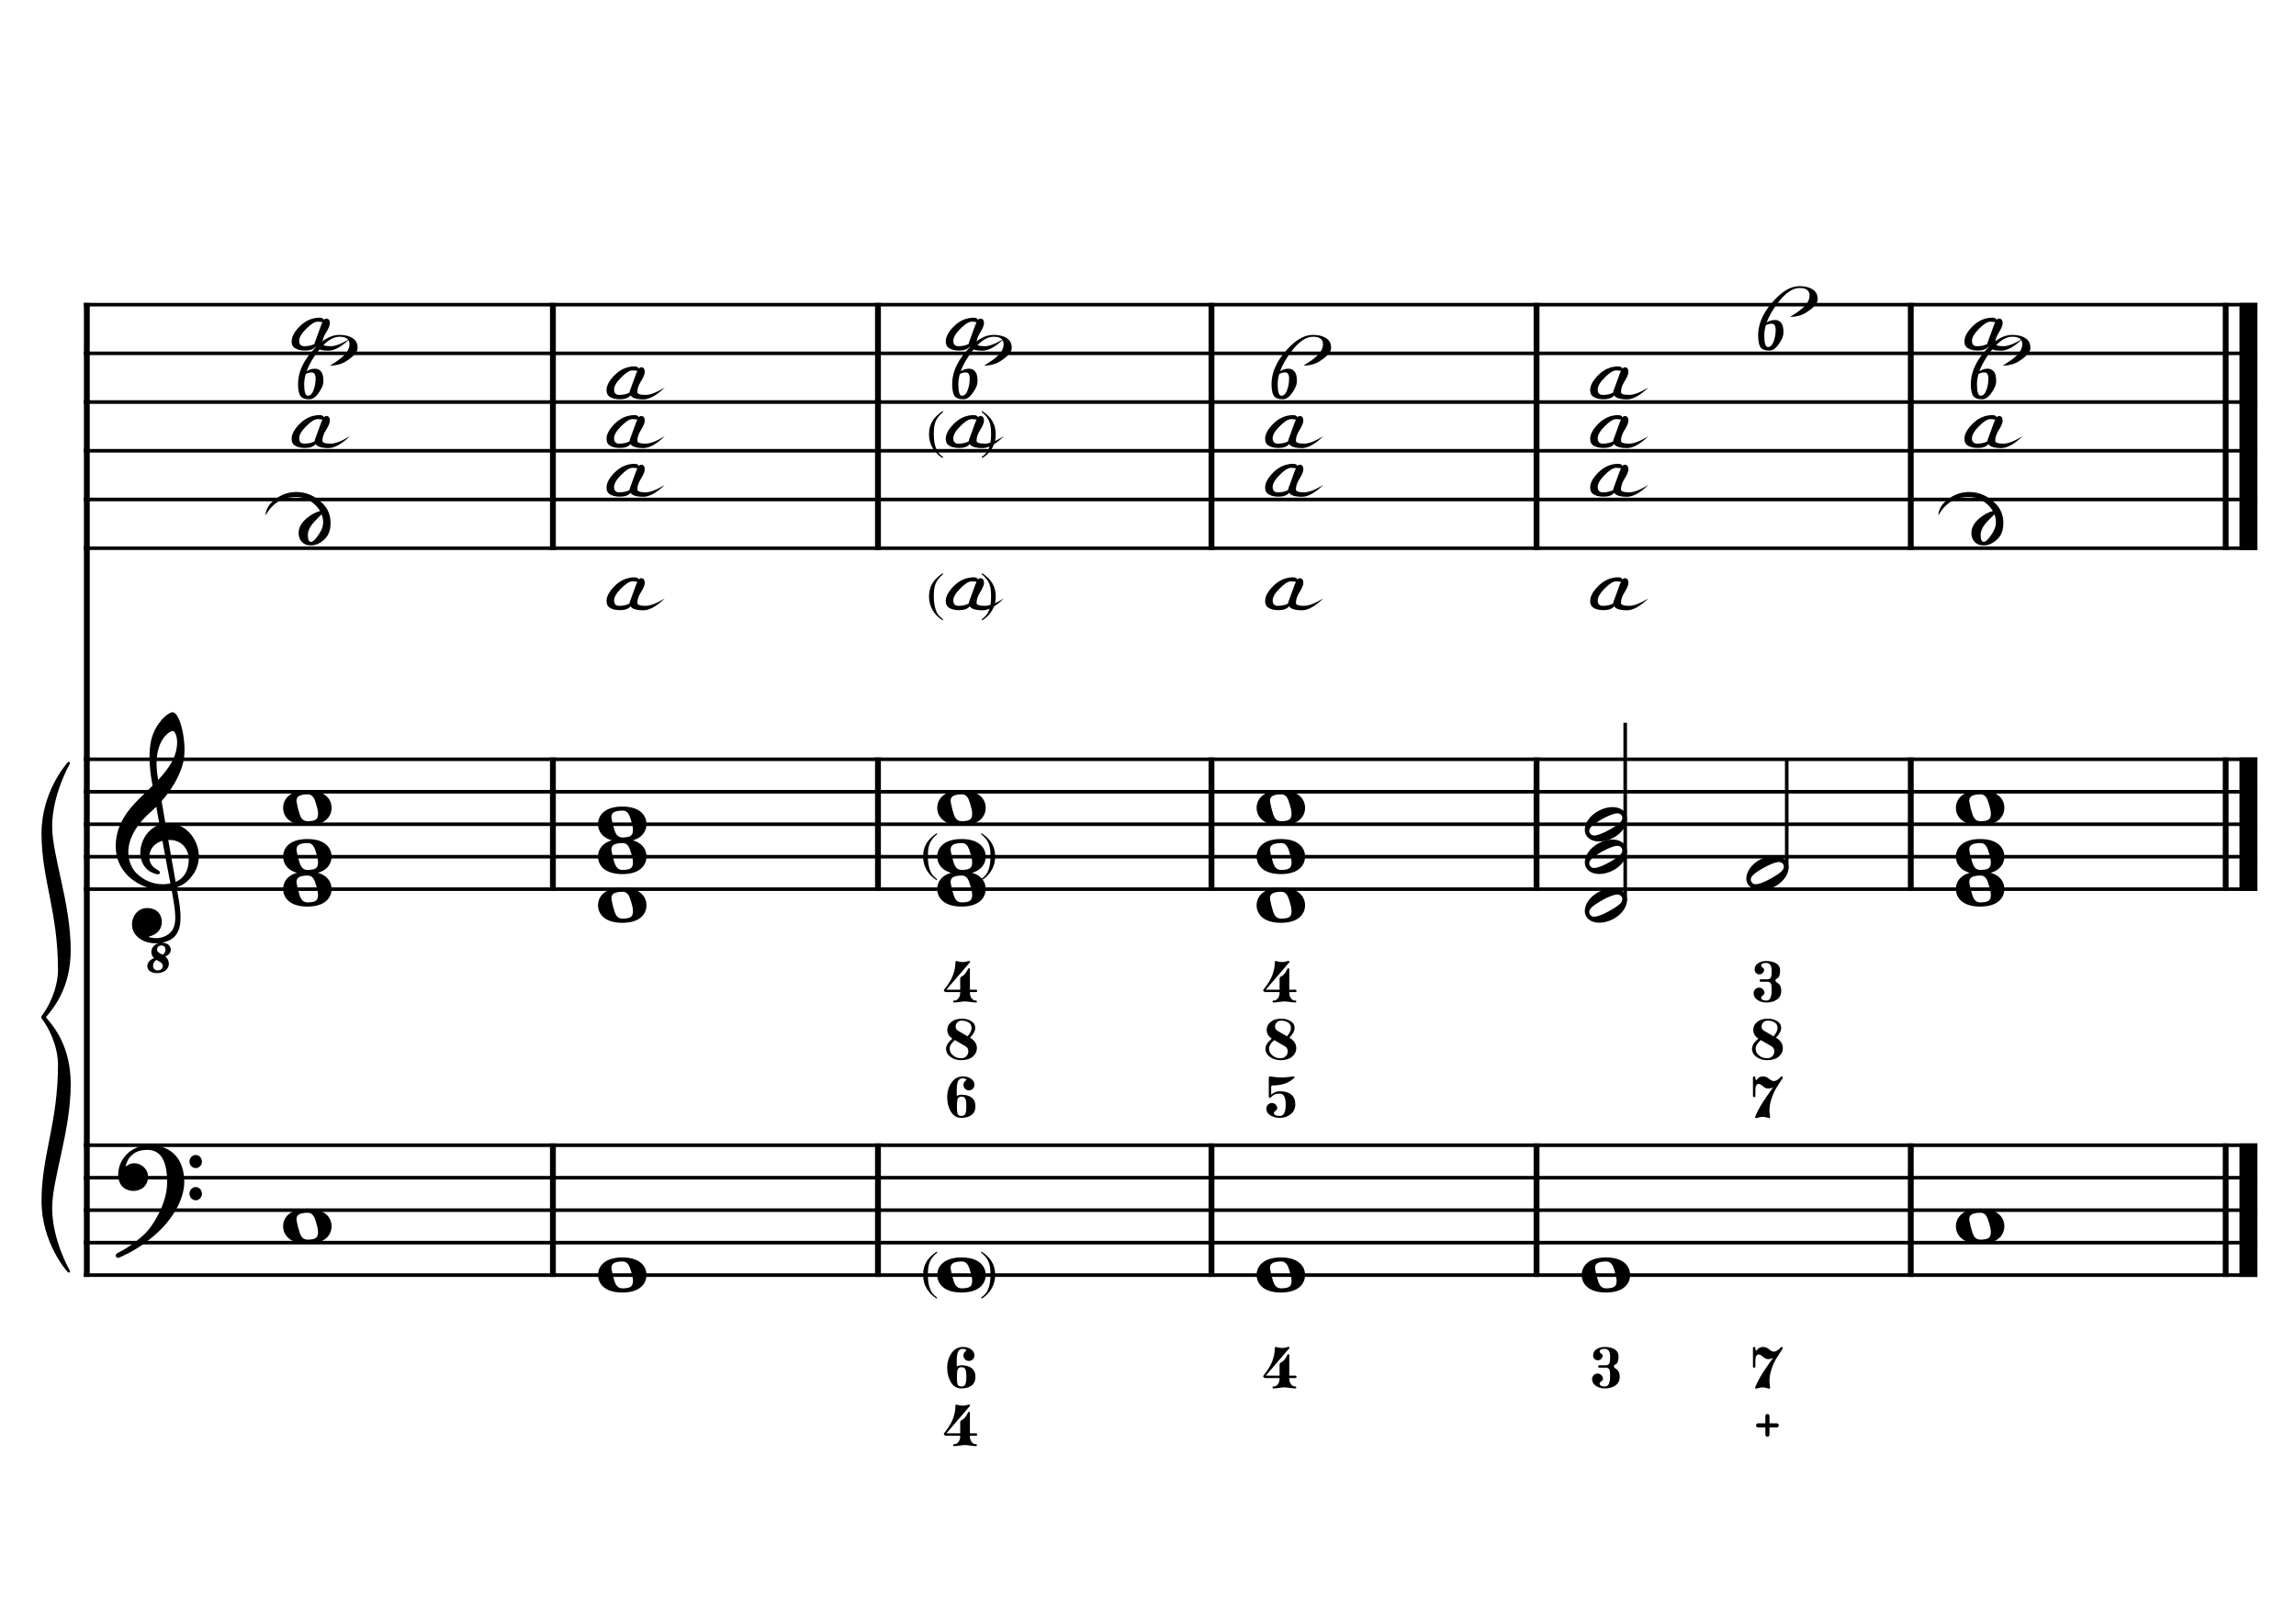 <?xml version="1.0" encoding="UTF-8" standalone="no"?>
<svg width="4209.44px" height="2976.38px" viewBox="0 0 4209.44 2976.38"
 xmlns="http://www.w3.org/2000/svg" xmlns:xlink="http://www.w3.org/1999/xlink" version="1.2" baseProfile="tiny">
<title>DoMajeur (9)</title>
<desc>Generated by MuseScore 3.6.2</desc>
<polyline class="StaffLines" fill="none" stroke="#000000" stroke-width="6.55" stroke-linejoin="bevel" points="153.819,558.425 4138.58,558.425"/>
<polyline class="StaffLines" fill="none" stroke="#000000" stroke-width="6.55" stroke-linejoin="bevel" points="153.819,647.717 4138.58,647.717"/>
<polyline class="StaffLines" fill="none" stroke="#000000" stroke-width="6.55" stroke-linejoin="bevel" points="153.819,737.008 4138.58,737.008"/>
<polyline class="StaffLines" fill="none" stroke="#000000" stroke-width="6.55" stroke-linejoin="bevel" points="153.819,826.299 4138.58,826.299"/>
<polyline class="StaffLines" fill="none" stroke="#000000" stroke-width="6.55" stroke-linejoin="bevel" points="153.819,915.591 4138.58,915.591"/>
<polyline class="StaffLines" fill="none" stroke="#000000" stroke-width="6.55" stroke-linejoin="bevel" points="153.819,1004.88 4138.58,1004.88"/>
<polyline class="StaffLines" fill="none" stroke="#000000" stroke-width="6.55" stroke-linejoin="bevel" points="153.819,1391.81 4138.58,1391.81"/>
<polyline class="StaffLines" fill="none" stroke="#000000" stroke-width="6.55" stroke-linejoin="bevel" points="153.819,1451.34 4138.58,1451.34"/>
<polyline class="StaffLines" fill="none" stroke="#000000" stroke-width="6.55" stroke-linejoin="bevel" points="153.819,1510.87 4138.58,1510.87"/>
<polyline class="StaffLines" fill="none" stroke="#000000" stroke-width="6.55" stroke-linejoin="bevel" points="153.819,1570.39 4138.58,1570.39"/>
<polyline class="StaffLines" fill="none" stroke="#000000" stroke-width="6.55" stroke-linejoin="bevel" points="153.819,1629.92 4138.58,1629.92"/>
<polyline class="StaffLines" fill="none" stroke="#000000" stroke-width="6.55" stroke-linejoin="bevel" points="153.819,2099.26 4138.58,2099.26"/>
<polyline class="StaffLines" fill="none" stroke="#000000" stroke-width="6.55" stroke-linejoin="bevel" points="153.819,2158.79 4138.58,2158.79"/>
<polyline class="StaffLines" fill="none" stroke="#000000" stroke-width="6.55" stroke-linejoin="bevel" points="153.819,2218.32 4138.58,2218.32"/>
<polyline class="StaffLines" fill="none" stroke="#000000" stroke-width="6.55" stroke-linejoin="bevel" points="153.819,2277.85 4138.58,2277.85"/>
<polyline class="StaffLines" fill="none" stroke="#000000" stroke-width="6.55" stroke-linejoin="bevel" points="153.819,2337.37 4138.58,2337.37"/>
<path class="Symbol" transform="matrix(2.381,0,0,2.381,1692.38,2337.37)" d="M0,-0.1 C0,7.7 4,14 10.4,18.1 L10.9,17.4 C7.5,14.8 6.3,13.3 5.2,10.1 C4.2,7.2 3.7,4 3.7,-0.2 C3.7,-8.1 4.8,-12.3 10.9,-17.4 L10.5,-18.1 C3.9,-13.6 0,-8.5 0,-0.1"/>
<path class="Symbol" transform="matrix(2.381,0,0,2.381,1807.14,2337.37)" d="M3.7,-0.2 C3.7,4 3.2,7.2 2.2,10.1 C1,13.3 -0.2,14.8 -3.6,17.4 L-3,18.1 C3.4,14.1 7.3,7.6 7.3,-0.1 C7.3,-8.4 3.4,-13.8 -3.2,-18.1 L-3.6,-17.4 C2.6,-12.4 3.7,-8.1 3.7,-0.2"/>
<path class="Symbol" transform="matrix(2.381,0,0,2.381,1692.38,1570.39)" d="M0,-0.1 C0,7.7 4,14 10.4,18.1 L10.9,17.4 C7.5,14.8 6.3,13.3 5.2,10.1 C4.2,7.2 3.7,4 3.7,-0.2 C3.7,-8.1 4.8,-12.3 10.9,-17.4 L10.5,-18.1 C3.9,-13.6 0,-8.5 0,-0.1"/>
<path class="Symbol" transform="matrix(2.381,0,0,2.381,1807.14,1570.39)" d="M3.7,-0.2 C3.7,4 3.2,7.2 2.2,10.1 C1,13.3 -0.2,14.8 -3.6,17.4 L-3,18.1 C3.4,14.1 7.3,7.6 7.3,-0.1 C7.3,-8.4 3.4,-13.8 -3.2,-18.1 L-3.6,-17.4 C2.6,-12.4 3.7,-8.1 3.7,-0.2"/>
<path class="Symbol" transform="matrix(2.381,0,0,2.381,1703.22,1093.88)" d="M0,-0.1 C0,7.7 4,14 10.4,18.1 L10.9,17.4 C7.5,14.8 6.3,13.3 5.2,10.1 C4.2,7.2 3.7,4 3.7,-0.2 C3.7,-8.1 4.8,-12.3 10.9,-17.4 L10.5,-18.1 C3.9,-13.6 0,-8.5 0,-0.1"/>
<path class="Symbol" transform="matrix(2.381,0,0,2.381,1808.23,1093.88)" d="M3.7,-0.2 C3.7,4 3.2,7.2 2.2,10.1 C1,13.3 -0.2,14.8 -3.6,17.4 L-3,18.1 C3.4,14.1 7.3,7.6 7.3,-0.1 C7.3,-8.4 3.4,-13.8 -3.2,-18.1 L-3.6,-17.4 C2.6,-12.4 3.7,-8.1 3.7,-0.2"/>
<path class="Symbol" transform="matrix(2.381,0,0,2.381,1703.22,796.536)" d="M0,-0.1 C0,7.7 4,14 10.4,18.1 L10.9,17.4 C7.5,14.8 6.3,13.3 5.2,10.1 C4.2,7.2 3.7,4 3.7,-0.2 C3.7,-8.1 4.8,-12.3 10.9,-17.4 L10.5,-18.1 C3.9,-13.6 0,-8.5 0,-0.1"/>
<path class="Symbol" transform="matrix(2.381,0,0,2.381,1808.23,796.536)" d="M3.7,-0.2 C3.7,4 3.2,7.2 2.2,10.1 C1,13.3 -0.2,14.8 -3.6,17.4 L-3,18.1 C3.4,14.1 7.3,7.6 7.3,-0.1 C7.3,-8.4 3.4,-13.8 -3.2,-18.1 L-3.6,-17.4 C2.6,-12.4 3.7,-8.1 3.7,-0.2"/>
<polyline class="BarLine" fill="none" stroke="#000000" stroke-width="10.71" stroke-linejoin="bevel" points="159.176,2095.99 159.176,2340.65"/>
<polyline class="BarLine" fill="none" stroke="#000000" stroke-width="10.71" stroke-linejoin="bevel" points="1013.69,2095.99 1013.69,2340.65"/>
<polyline class="BarLine" fill="none" stroke="#000000" stroke-width="10.71" stroke-linejoin="bevel" points="1609.64,2095.99 1609.64,2340.65"/>
<polyline class="BarLine" fill="none" stroke="#000000" stroke-width="10.71" stroke-linejoin="bevel" points="2221.12,2095.99 2221.12,2340.65"/>
<polyline class="BarLine" fill="none" stroke="#000000" stroke-width="10.71" stroke-linejoin="bevel" points="2817.07,2095.99 2817.07,2340.65"/>
<polyline class="BarLine" fill="none" stroke="#000000" stroke-width="10.71" stroke-linejoin="bevel" points="3503.18,2095.99 3503.18,2340.65"/>
<polyline class="BarLine" fill="none" stroke="#000000" stroke-width="10.71" stroke-linejoin="bevel" points="4080.54,2095.99 4080.54,2340.65"/>
<polyline class="BarLine" fill="none" stroke="#000000" stroke-width="32.74" stroke-linejoin="bevel" points="4122.21,2095.99 4122.21,2340.65"/>
<polyline class="BarLine" fill="none" stroke="#000000" stroke-width="10.71" stroke-linejoin="bevel" points="159.176,1388.54 159.176,2099.26"/>
<polyline class="BarLine" fill="none" stroke="#000000" stroke-width="10.71" stroke-linejoin="bevel" points="1013.69,1388.54 1013.69,1633.2"/>
<polyline class="BarLine" fill="none" stroke="#000000" stroke-width="10.71" stroke-linejoin="bevel" points="1609.64,1388.54 1609.64,1633.2"/>
<polyline class="BarLine" fill="none" stroke="#000000" stroke-width="10.71" stroke-linejoin="bevel" points="2221.12,1388.54 2221.12,1633.2"/>
<polyline class="BarLine" fill="none" stroke="#000000" stroke-width="10.71" stroke-linejoin="bevel" points="2817.07,1388.54 2817.07,1633.2"/>
<polyline class="BarLine" fill="none" stroke="#000000" stroke-width="10.71" stroke-linejoin="bevel" points="3503.18,1388.54 3503.18,1633.2"/>
<polyline class="BarLine" fill="none" stroke="#000000" stroke-width="10.71" stroke-linejoin="bevel" points="4080.54,1388.54 4080.54,1633.2"/>
<polyline class="BarLine" fill="none" stroke="#000000" stroke-width="32.74" stroke-linejoin="bevel" points="4122.21,1388.54 4122.21,1633.2"/>
<polyline class="BarLine" fill="none" stroke="#000000" stroke-width="10.71" stroke-linejoin="bevel" points="159.176,555.151 159.176,1391.81"/>
<polyline class="BarLine" fill="none" stroke="#000000" stroke-width="10.71" stroke-linejoin="bevel" points="1013.69,555.151 1013.69,1008.16"/>
<polyline class="BarLine" fill="none" stroke="#000000" stroke-width="10.71" stroke-linejoin="bevel" points="1609.64,555.151 1609.64,1008.16"/>
<polyline class="BarLine" fill="none" stroke="#000000" stroke-width="10.71" stroke-linejoin="bevel" points="2221.12,555.151 2221.12,1008.16"/>
<polyline class="BarLine" fill="none" stroke="#000000" stroke-width="10.71" stroke-linejoin="bevel" points="2817.07,555.151 2817.07,1008.16"/>
<polyline class="BarLine" fill="none" stroke="#000000" stroke-width="10.71" stroke-linejoin="bevel" points="3503.18,555.151 3503.18,1008.16"/>
<polyline class="BarLine" fill="none" stroke="#000000" stroke-width="10.71" stroke-linejoin="bevel" points="4080.54,555.151 4080.54,1008.16"/>
<polyline class="BarLine" fill="none" stroke="#000000" stroke-width="32.74" stroke-linejoin="bevel" points="4122.21,555.151 4122.21,1008.16"/>
<polyline class="Stem" fill="none" stroke="#000000" stroke-width="6.55" stroke-linejoin="bevel" points="2979.63,1652.07 2979.63,1324.84"/>
<polyline class="Stem" fill="none" stroke="#000000" stroke-width="6.55" stroke-linejoin="bevel" points="3275.77,1592.54 3275.77,1391.81"/>
<path class="Note" transform="matrix(2.381,0,0,2.381,519.076,2248.08)" d="M18.7,-13.6 C4.9,-13.6 0,-6.6 0,-0.1 C0,6.4 4.9,13.4 18.7,13.4 C32.5,13.4 37.3,6.4 37.3,-0.1 C37.3,-6.6 32.5,-13.6 18.7,-13.6 M10.4,-4.5 C10.3,-4.9 10.3,-5.3 10.3,-5.7 C10.3,-6.5 10.5,-7.3 10.9,-8 C11.6,-9 12.8,-9.7 14.3,-10 C15.6,-10.3 16.3,-10.5 18.9,-10.5 L19,-10.5 C23,-10.5 24.3,-6.8 25.4,-3 L25.7,-2 C26.5,0.6 26.9,2.8 26.9,4.5 C26.9,5.7 26.7,6.8 26.3,7.6 C25.7,8.7 24.7,9.4 23,9.8 C22.1,10 20.6,10.1 20.6,10.1 C20.1,10.1 19.7,10.2 19.3,10.2 C16.1,10.2 14.1,9 12.7,4.7 C11.5,1 11.3,-0.1 10.4,-4.5"/>
<path class="Note" transform="matrix(2.381,0,0,2.381,1096.43,2337.37)" d="M18.7,-13.6 C4.9,-13.6 0,-6.6 0,-0.1 C0,6.4 4.9,13.4 18.7,13.4 C32.5,13.4 37.3,6.4 37.3,-0.1 C37.3,-6.6 32.5,-13.6 18.7,-13.6 M10.4,-4.5 C10.3,-4.9 10.3,-5.3 10.3,-5.7 C10.3,-6.5 10.5,-7.3 10.9,-8 C11.6,-9 12.8,-9.7 14.3,-10 C15.6,-10.3 16.3,-10.5 18.9,-10.5 L19,-10.5 C23,-10.5 24.3,-6.8 25.4,-3 L25.7,-2 C26.5,0.6 26.9,2.8 26.9,4.5 C26.9,5.7 26.7,6.8 26.3,7.6 C25.7,8.7 24.7,9.4 23,9.8 C22.1,10 20.6,10.1 20.6,10.1 C20.1,10.1 19.7,10.2 19.3,10.2 C16.1,10.2 14.1,9 12.7,4.7 C11.5,1 11.3,-0.1 10.4,-4.5"/>
<path class="Note" transform="matrix(2.381,0,0,2.381,1718.33,2337.37)" d="M18.7,-13.6 C4.9,-13.6 0,-6.6 0,-0.1 C0,6.4 4.9,13.4 18.7,13.4 C32.5,13.4 37.3,6.4 37.3,-0.1 C37.3,-6.6 32.5,-13.6 18.7,-13.6 M10.4,-4.5 C10.3,-4.9 10.3,-5.3 10.3,-5.7 C10.3,-6.5 10.5,-7.3 10.9,-8 C11.6,-9 12.8,-9.7 14.3,-10 C15.6,-10.3 16.3,-10.5 18.9,-10.5 L19,-10.5 C23,-10.5 24.3,-6.8 25.4,-3 L25.7,-2 C26.5,0.6 26.9,2.8 26.9,4.5 C26.9,5.7 26.7,6.8 26.3,7.6 C25.7,8.7 24.7,9.4 23,9.8 C22.1,10 20.6,10.1 20.6,10.1 C20.1,10.1 19.7,10.2 19.3,10.2 C16.1,10.2 14.1,9 12.7,4.7 C11.5,1 11.3,-0.1 10.4,-4.5"/>
<path class="Note" transform="matrix(2.381,0,0,2.381,2303.86,2337.37)" d="M18.7,-13.6 C4.9,-13.6 0,-6.6 0,-0.1 C0,6.4 4.9,13.4 18.7,13.4 C32.5,13.4 37.3,6.4 37.3,-0.1 C37.3,-6.6 32.5,-13.6 18.7,-13.6 M10.4,-4.5 C10.3,-4.9 10.3,-5.3 10.3,-5.7 C10.3,-6.5 10.5,-7.3 10.9,-8 C11.6,-9 12.8,-9.7 14.3,-10 C15.6,-10.3 16.3,-10.5 18.9,-10.5 L19,-10.5 C23,-10.5 24.3,-6.8 25.4,-3 L25.7,-2 C26.5,0.6 26.9,2.8 26.9,4.5 C26.9,5.7 26.7,6.8 26.3,7.6 C25.7,8.7 24.7,9.4 23,9.8 C22.1,10 20.6,10.1 20.6,10.1 C20.1,10.1 19.7,10.2 19.3,10.2 C16.1,10.2 14.1,9 12.7,4.7 C11.5,1 11.3,-0.1 10.4,-4.5"/>
<path class="Note" transform="matrix(2.381,0,0,2.381,2899.81,2337.37)" d="M18.7,-13.6 C4.9,-13.6 0,-6.6 0,-0.1 C0,6.4 4.9,13.4 18.7,13.4 C32.5,13.4 37.3,6.4 37.3,-0.1 C37.3,-6.6 32.5,-13.6 18.7,-13.6 M10.4,-4.5 C10.3,-4.9 10.3,-5.3 10.3,-5.7 C10.3,-6.5 10.5,-7.3 10.9,-8 C11.6,-9 12.8,-9.7 14.3,-10 C15.6,-10.3 16.3,-10.5 18.9,-10.5 L19,-10.5 C23,-10.5 24.3,-6.8 25.4,-3 L25.7,-2 C26.5,0.6 26.9,2.8 26.9,4.5 C26.9,5.7 26.7,6.8 26.3,7.6 C25.7,8.7 24.7,9.4 23,9.8 C22.1,10 20.6,10.1 20.6,10.1 C20.1,10.1 19.7,10.2 19.3,10.2 C16.1,10.2 14.1,9 12.7,4.7 C11.5,1 11.3,-0.1 10.4,-4.5"/>
<path class="Note" transform="matrix(2.381,0,0,2.381,3585.93,2248.08)" d="M18.7,-13.6 C4.9,-13.6 0,-6.6 0,-0.1 C0,6.4 4.9,13.4 18.7,13.4 C32.5,13.4 37.3,6.4 37.3,-0.1 C37.3,-6.6 32.5,-13.6 18.7,-13.6 M10.4,-4.5 C10.3,-4.9 10.3,-5.3 10.3,-5.7 C10.3,-6.5 10.5,-7.3 10.9,-8 C11.6,-9 12.8,-9.7 14.3,-10 C15.6,-10.3 16.3,-10.5 18.9,-10.5 L19,-10.5 C23,-10.5 24.3,-6.8 25.4,-3 L25.7,-2 C26.5,0.6 26.9,2.8 26.9,4.5 C26.9,5.7 26.7,6.8 26.3,7.6 C25.7,8.7 24.7,9.4 23,9.8 C22.1,10 20.6,10.1 20.6,10.1 C20.1,10.1 19.7,10.2 19.3,10.2 C16.1,10.2 14.1,9 12.7,4.7 C11.5,1 11.3,-0.1 10.4,-4.5"/>
<path class="Note" transform="matrix(2.381,0,0,2.381,519.076,1629.92)" d="M18.7,-13.6 C4.9,-13.6 0,-6.6 0,-0.1 C0,6.4 4.9,13.4 18.7,13.4 C32.5,13.4 37.3,6.4 37.3,-0.1 C37.3,-6.6 32.5,-13.6 18.7,-13.6 M10.4,-4.5 C10.3,-4.9 10.3,-5.3 10.3,-5.7 C10.3,-6.5 10.5,-7.3 10.9,-8 C11.6,-9 12.8,-9.7 14.3,-10 C15.6,-10.3 16.3,-10.5 18.9,-10.5 L19,-10.5 C23,-10.5 24.3,-6.8 25.4,-3 L25.7,-2 C26.5,0.6 26.9,2.8 26.9,4.5 C26.9,5.7 26.7,6.8 26.3,7.6 C25.7,8.7 24.7,9.4 23,9.8 C22.1,10 20.6,10.1 20.6,10.1 C20.1,10.1 19.7,10.2 19.3,10.2 C16.1,10.2 14.1,9 12.7,4.7 C11.5,1 11.3,-0.1 10.4,-4.5"/>
<path class="Note" transform="matrix(2.381,0,0,2.381,519.076,1570.39)" d="M18.7,-13.6 C4.9,-13.6 0,-6.6 0,-0.1 C0,6.4 4.9,13.4 18.7,13.4 C32.5,13.4 37.3,6.4 37.3,-0.1 C37.3,-6.6 32.5,-13.6 18.7,-13.6 M10.4,-4.5 C10.3,-4.9 10.3,-5.3 10.3,-5.7 C10.3,-6.5 10.5,-7.3 10.9,-8 C11.6,-9 12.8,-9.7 14.3,-10 C15.6,-10.3 16.3,-10.5 18.9,-10.5 L19,-10.5 C23,-10.5 24.3,-6.8 25.4,-3 L25.7,-2 C26.5,0.6 26.9,2.8 26.9,4.5 C26.9,5.7 26.7,6.8 26.3,7.6 C25.7,8.7 24.7,9.4 23,9.8 C22.1,10 20.6,10.1 20.6,10.1 C20.1,10.1 19.7,10.2 19.3,10.2 C16.1,10.2 14.1,9 12.7,4.7 C11.5,1 11.3,-0.1 10.4,-4.5"/>
<path class="Note" transform="matrix(2.381,0,0,2.381,519.076,1481.1)" d="M18.7,-13.6 C4.9,-13.6 0,-6.6 0,-0.1 C0,6.4 4.9,13.4 18.7,13.4 C32.5,13.4 37.3,6.4 37.3,-0.1 C37.3,-6.6 32.5,-13.6 18.7,-13.6 M10.4,-4.5 C10.3,-4.9 10.3,-5.3 10.3,-5.7 C10.3,-6.5 10.5,-7.3 10.9,-8 C11.6,-9 12.8,-9.7 14.3,-10 C15.6,-10.3 16.3,-10.5 18.9,-10.5 L19,-10.5 C23,-10.5 24.3,-6.8 25.4,-3 L25.7,-2 C26.5,0.6 26.9,2.8 26.9,4.5 C26.9,5.7 26.7,6.8 26.3,7.6 C25.7,8.7 24.7,9.4 23,9.8 C22.1,10 20.6,10.1 20.6,10.1 C20.1,10.1 19.7,10.2 19.3,10.2 C16.1,10.2 14.1,9 12.7,4.7 C11.5,1 11.3,-0.1 10.4,-4.5"/>
<path class="Note" transform="matrix(2.381,0,0,2.381,1096.43,1659.69)" d="M18.7,-13.6 C4.9,-13.6 0,-6.6 0,-0.1 C0,6.4 4.9,13.4 18.7,13.4 C32.5,13.4 37.3,6.4 37.3,-0.1 C37.3,-6.6 32.5,-13.6 18.7,-13.6 M10.4,-4.5 C10.3,-4.9 10.3,-5.3 10.3,-5.7 C10.3,-6.5 10.5,-7.3 10.9,-8 C11.6,-9 12.8,-9.7 14.3,-10 C15.6,-10.3 16.3,-10.5 18.9,-10.5 L19,-10.5 C23,-10.5 24.3,-6.8 25.4,-3 L25.7,-2 C26.5,0.6 26.9,2.8 26.9,4.5 C26.9,5.7 26.7,6.8 26.3,7.6 C25.7,8.7 24.7,9.4 23,9.8 C22.1,10 20.6,10.1 20.6,10.1 C20.1,10.1 19.7,10.2 19.3,10.2 C16.1,10.2 14.1,9 12.7,4.7 C11.5,1 11.3,-0.1 10.4,-4.5"/>
<path class="Note" transform="matrix(2.381,0,0,2.381,1096.43,1570.39)" d="M18.7,-13.6 C4.9,-13.6 0,-6.6 0,-0.1 C0,6.4 4.9,13.4 18.7,13.4 C32.5,13.4 37.3,6.4 37.3,-0.1 C37.3,-6.6 32.5,-13.6 18.7,-13.6 M10.4,-4.5 C10.3,-4.9 10.3,-5.3 10.3,-5.7 C10.3,-6.5 10.5,-7.3 10.9,-8 C11.6,-9 12.8,-9.7 14.3,-10 C15.6,-10.3 16.3,-10.5 18.9,-10.5 L19,-10.5 C23,-10.5 24.3,-6.8 25.4,-3 L25.7,-2 C26.5,0.6 26.9,2.8 26.9,4.5 C26.9,5.7 26.7,6.8 26.3,7.6 C25.7,8.7 24.7,9.4 23,9.8 C22.1,10 20.6,10.1 20.6,10.1 C20.1,10.1 19.7,10.2 19.3,10.2 C16.1,10.2 14.1,9 12.7,4.7 C11.5,1 11.3,-0.1 10.4,-4.5"/>
<path class="Note" transform="matrix(2.381,0,0,2.381,1096.43,1510.87)" d="M18.7,-13.6 C4.9,-13.6 0,-6.6 0,-0.1 C0,6.4 4.9,13.4 18.7,13.4 C32.5,13.4 37.3,6.4 37.3,-0.1 C37.3,-6.6 32.5,-13.6 18.7,-13.6 M10.4,-4.5 C10.3,-4.9 10.3,-5.3 10.3,-5.7 C10.3,-6.5 10.5,-7.3 10.9,-8 C11.6,-9 12.8,-9.7 14.3,-10 C15.6,-10.3 16.3,-10.5 18.9,-10.5 L19,-10.5 C23,-10.5 24.3,-6.8 25.4,-3 L25.7,-2 C26.5,0.6 26.9,2.8 26.9,4.5 C26.9,5.7 26.7,6.8 26.3,7.6 C25.7,8.7 24.7,9.4 23,9.8 C22.1,10 20.6,10.1 20.6,10.1 C20.1,10.1 19.7,10.2 19.3,10.2 C16.1,10.2 14.1,9 12.7,4.7 C11.5,1 11.3,-0.1 10.4,-4.5"/>
<path class="Note" transform="matrix(2.381,0,0,2.381,1718.33,1629.92)" d="M18.7,-13.6 C4.9,-13.6 0,-6.6 0,-0.1 C0,6.4 4.9,13.4 18.7,13.4 C32.5,13.4 37.3,6.4 37.3,-0.1 C37.3,-6.6 32.5,-13.6 18.7,-13.6 M10.4,-4.5 C10.3,-4.9 10.3,-5.3 10.3,-5.7 C10.3,-6.5 10.5,-7.3 10.9,-8 C11.6,-9 12.8,-9.7 14.3,-10 C15.6,-10.3 16.3,-10.5 18.9,-10.5 L19,-10.5 C23,-10.5 24.3,-6.8 25.4,-3 L25.7,-2 C26.5,0.6 26.9,2.8 26.9,4.5 C26.9,5.7 26.7,6.8 26.3,7.6 C25.7,8.7 24.7,9.4 23,9.8 C22.1,10 20.6,10.1 20.6,10.1 C20.1,10.1 19.7,10.2 19.3,10.2 C16.1,10.2 14.1,9 12.7,4.7 C11.5,1 11.3,-0.1 10.4,-4.5"/>
<path class="Note" transform="matrix(2.381,0,0,2.381,1718.33,1570.39)" d="M18.7,-13.6 C4.9,-13.6 0,-6.6 0,-0.1 C0,6.4 4.9,13.4 18.7,13.4 C32.5,13.4 37.3,6.4 37.3,-0.1 C37.3,-6.6 32.5,-13.6 18.7,-13.6 M10.4,-4.5 C10.3,-4.9 10.3,-5.3 10.3,-5.7 C10.3,-6.5 10.5,-7.3 10.9,-8 C11.6,-9 12.8,-9.7 14.3,-10 C15.6,-10.3 16.3,-10.5 18.9,-10.5 L19,-10.5 C23,-10.5 24.3,-6.8 25.4,-3 L25.7,-2 C26.5,0.6 26.9,2.8 26.9,4.5 C26.9,5.7 26.7,6.8 26.3,7.6 C25.7,8.7 24.7,9.4 23,9.8 C22.1,10 20.6,10.1 20.6,10.1 C20.1,10.1 19.7,10.2 19.3,10.2 C16.1,10.2 14.1,9 12.7,4.7 C11.5,1 11.3,-0.1 10.4,-4.5"/>
<path class="Note" transform="matrix(2.381,0,0,2.381,1718.33,1481.1)" d="M18.7,-13.6 C4.9,-13.6 0,-6.6 0,-0.1 C0,6.4 4.9,13.4 18.7,13.4 C32.5,13.4 37.3,6.4 37.3,-0.1 C37.3,-6.6 32.5,-13.6 18.7,-13.6 M10.4,-4.5 C10.3,-4.9 10.3,-5.3 10.3,-5.7 C10.3,-6.5 10.5,-7.3 10.9,-8 C11.6,-9 12.8,-9.7 14.3,-10 C15.6,-10.3 16.3,-10.5 18.9,-10.5 L19,-10.5 C23,-10.5 24.3,-6.8 25.4,-3 L25.7,-2 C26.5,0.6 26.9,2.8 26.9,4.5 C26.9,5.7 26.7,6.8 26.3,7.6 C25.7,8.7 24.7,9.4 23,9.8 C22.1,10 20.6,10.1 20.6,10.1 C20.1,10.1 19.7,10.2 19.3,10.2 C16.1,10.2 14.1,9 12.7,4.7 C11.5,1 11.3,-0.1 10.4,-4.5"/>
<path class="Note" transform="matrix(2.381,0,0,2.381,2303.86,1659.69)" d="M18.7,-13.6 C4.9,-13.6 0,-6.6 0,-0.1 C0,6.4 4.9,13.4 18.7,13.4 C32.5,13.4 37.3,6.4 37.3,-0.1 C37.3,-6.6 32.5,-13.6 18.7,-13.6 M10.4,-4.5 C10.3,-4.9 10.3,-5.3 10.3,-5.7 C10.3,-6.5 10.5,-7.3 10.9,-8 C11.6,-9 12.8,-9.7 14.3,-10 C15.6,-10.3 16.3,-10.5 18.9,-10.5 L19,-10.5 C23,-10.5 24.3,-6.8 25.4,-3 L25.7,-2 C26.5,0.6 26.9,2.8 26.9,4.5 C26.9,5.7 26.7,6.8 26.3,7.6 C25.7,8.7 24.7,9.4 23,9.8 C22.1,10 20.6,10.1 20.6,10.1 C20.1,10.1 19.7,10.2 19.3,10.2 C16.1,10.2 14.1,9 12.7,4.7 C11.5,1 11.3,-0.1 10.4,-4.5"/>
<path class="Note" transform="matrix(2.381,0,0,2.381,2303.86,1570.39)" d="M18.7,-13.6 C4.9,-13.6 0,-6.6 0,-0.1 C0,6.4 4.9,13.4 18.7,13.4 C32.5,13.4 37.3,6.4 37.3,-0.1 C37.3,-6.6 32.5,-13.6 18.7,-13.6 M10.4,-4.5 C10.3,-4.9 10.3,-5.3 10.3,-5.7 C10.3,-6.5 10.5,-7.3 10.9,-8 C11.6,-9 12.8,-9.7 14.3,-10 C15.6,-10.3 16.3,-10.5 18.9,-10.5 L19,-10.5 C23,-10.5 24.3,-6.8 25.4,-3 L25.7,-2 C26.5,0.6 26.9,2.8 26.9,4.5 C26.9,5.7 26.7,6.8 26.3,7.6 C25.7,8.7 24.7,9.4 23,9.8 C22.1,10 20.6,10.1 20.6,10.1 C20.1,10.1 19.7,10.2 19.3,10.2 C16.1,10.2 14.1,9 12.7,4.7 C11.5,1 11.3,-0.1 10.4,-4.5"/>
<path class="Note" transform="matrix(2.381,0,0,2.381,2303.86,1481.1)" d="M18.7,-13.6 C4.9,-13.6 0,-6.6 0,-0.1 C0,6.4 4.9,13.4 18.7,13.4 C32.5,13.4 37.3,6.4 37.3,-0.1 C37.3,-6.6 32.5,-13.6 18.7,-13.6 M10.4,-4.5 C10.3,-4.9 10.3,-5.3 10.3,-5.7 C10.3,-6.5 10.5,-7.3 10.9,-8 C11.6,-9 12.8,-9.7 14.3,-10 C15.6,-10.3 16.3,-10.5 18.9,-10.5 L19,-10.5 C23,-10.5 24.3,-6.8 25.4,-3 L25.7,-2 C26.5,0.6 26.9,2.8 26.9,4.5 C26.9,5.7 26.7,6.8 26.3,7.6 C25.7,8.7 24.7,9.4 23,9.8 C22.1,10 20.6,10.1 20.6,10.1 C20.1,10.1 19.7,10.2 19.3,10.2 C16.1,10.2 14.1,9 12.7,4.7 C11.5,1 11.3,-0.1 10.4,-4.5"/>
<path class="Note" transform="matrix(2.381,0,0,2.381,2905.53,1659.69)" d="M31.5,-8.1 C29.7,-11.4 25.9,-13.2 21.3,-13.2 C17.9,-13.2 14.2,-12.2 10.6,-10.3 C4,-6.8 0,-0.9 0,4.2 C0,5.6 0.3,7 1,8.3 C2.8,11.6 6.6,13.3 11.2,13.3 C14.6,13.3 18.3,12.4 21.9,10.5 C28.5,7 32.5,1.1 32.5,-4 C32.5,-5.4 32.2,-6.8 31.5,-8.1 M27.2,-1.3 C25.5,0.4 22.1,2.5 18.5,4.5 C14.9,6.5 11.3,8 8.9,8.5 C8.4,8.6 7.9,8.7 7.4,8.7 C5.8,8.7 4.6,8.1 3.9,6.8 C3.6,6.3 3.4,5.7 3.4,5.1 C3.4,4 4.1,2.7 5.2,1.6 C6.9,-0.1 10.2,-2.2 13.8,-4.2 C17.4,-6.2 21,-7.7 23.4,-8.2 C23.9,-8.3 24.4,-8.4 24.9,-8.4 C26.5,-8.4 27.8,-7.8 28.5,-6.5 C28.8,-6 28.9,-5.4 28.9,-4.8 C28.9,-3.7 28.3,-2.5 27.2,-1.3"/>
<path class="Note" transform="matrix(2.381,0,0,2.381,2905.53,1570.39)" d="M31.5,-8.1 C29.7,-11.4 25.9,-13.2 21.3,-13.2 C17.9,-13.2 14.2,-12.2 10.6,-10.3 C4,-6.8 0,-0.9 0,4.2 C0,5.6 0.3,7 1,8.3 C2.8,11.6 6.6,13.3 11.2,13.3 C14.6,13.3 18.3,12.4 21.9,10.5 C28.5,7 32.5,1.1 32.5,-4 C32.5,-5.4 32.2,-6.8 31.5,-8.1 M27.2,-1.3 C25.5,0.4 22.1,2.5 18.5,4.5 C14.9,6.5 11.3,8 8.9,8.5 C8.4,8.6 7.9,8.7 7.4,8.7 C5.8,8.7 4.6,8.1 3.9,6.8 C3.6,6.3 3.4,5.7 3.4,5.1 C3.4,4 4.1,2.7 5.2,1.6 C6.9,-0.1 10.2,-2.2 13.8,-4.2 C17.4,-6.2 21,-7.7 23.4,-8.2 C23.9,-8.3 24.4,-8.4 24.9,-8.4 C26.5,-8.4 27.8,-7.8 28.5,-6.5 C28.8,-6 28.9,-5.4 28.9,-4.8 C28.9,-3.7 28.3,-2.5 27.2,-1.3"/>
<path class="Note" transform="matrix(2.381,0,0,2.381,2905.53,1510.87)" d="M31.5,-8.1 C29.7,-11.4 25.9,-13.2 21.3,-13.2 C17.9,-13.2 14.2,-12.2 10.6,-10.3 C4,-6.8 0,-0.9 0,4.2 C0,5.6 0.3,7 1,8.3 C2.8,11.6 6.6,13.3 11.2,13.3 C14.6,13.3 18.3,12.4 21.9,10.5 C28.5,7 32.5,1.1 32.5,-4 C32.5,-5.4 32.2,-6.8 31.5,-8.1 M27.2,-1.3 C25.5,0.4 22.1,2.5 18.5,4.5 C14.9,6.5 11.3,8 8.9,8.5 C8.4,8.6 7.9,8.7 7.4,8.7 C5.8,8.7 4.6,8.1 3.9,6.8 C3.6,6.3 3.4,5.7 3.4,5.1 C3.4,4 4.1,2.7 5.2,1.6 C6.9,-0.1 10.2,-2.2 13.8,-4.2 C17.4,-6.2 21,-7.7 23.4,-8.2 C23.9,-8.3 24.4,-8.4 24.9,-8.4 C26.5,-8.4 27.8,-7.8 28.5,-6.5 C28.8,-6 28.9,-5.4 28.9,-4.8 C28.9,-3.7 28.3,-2.5 27.2,-1.3"/>
<path class="Note" transform="matrix(2.381,0,0,2.381,3201.68,1600.16)" d="M31.5,-8.1 C29.7,-11.4 25.9,-13.2 21.3,-13.2 C17.9,-13.2 14.2,-12.2 10.6,-10.3 C4,-6.8 0,-0.9 0,4.2 C0,5.6 0.3,7 1,8.3 C2.8,11.6 6.6,13.3 11.2,13.3 C14.6,13.3 18.3,12.4 21.9,10.5 C28.5,7 32.5,1.1 32.5,-4 C32.5,-5.4 32.2,-6.8 31.5,-8.1 M27.2,-1.3 C25.5,0.4 22.1,2.5 18.5,4.5 C14.9,6.5 11.3,8 8.9,8.5 C8.4,8.6 7.9,8.7 7.4,8.7 C5.8,8.7 4.6,8.1 3.9,6.8 C3.6,6.3 3.4,5.7 3.4,5.1 C3.4,4 4.1,2.7 5.2,1.6 C6.9,-0.1 10.2,-2.2 13.8,-4.2 C17.4,-6.2 21,-7.7 23.4,-8.2 C23.9,-8.3 24.4,-8.4 24.9,-8.4 C26.5,-8.4 27.8,-7.8 28.5,-6.5 C28.8,-6 28.9,-5.4 28.9,-4.8 C28.9,-3.7 28.3,-2.5 27.2,-1.3"/>
<path class="Note" transform="matrix(2.381,0,0,2.381,3585.93,1629.92)" d="M18.7,-13.6 C4.9,-13.6 0,-6.6 0,-0.1 C0,6.4 4.9,13.4 18.7,13.4 C32.5,13.4 37.3,6.4 37.3,-0.1 C37.3,-6.6 32.5,-13.6 18.7,-13.6 M10.4,-4.5 C10.3,-4.9 10.3,-5.3 10.3,-5.7 C10.3,-6.5 10.5,-7.3 10.9,-8 C11.6,-9 12.8,-9.7 14.3,-10 C15.6,-10.3 16.3,-10.5 18.9,-10.5 L19,-10.5 C23,-10.5 24.3,-6.8 25.4,-3 L25.7,-2 C26.5,0.6 26.9,2.8 26.9,4.5 C26.9,5.7 26.7,6.8 26.3,7.6 C25.7,8.7 24.7,9.4 23,9.8 C22.1,10 20.6,10.1 20.6,10.1 C20.1,10.1 19.7,10.2 19.3,10.2 C16.1,10.2 14.1,9 12.7,4.7 C11.5,1 11.3,-0.1 10.4,-4.5"/>
<path class="Note" transform="matrix(2.381,0,0,2.381,3585.93,1570.39)" d="M18.7,-13.6 C4.9,-13.6 0,-6.6 0,-0.1 C0,6.4 4.9,13.4 18.7,13.4 C32.5,13.4 37.3,6.4 37.3,-0.1 C37.3,-6.6 32.5,-13.6 18.7,-13.6 M10.4,-4.5 C10.3,-4.9 10.3,-5.3 10.3,-5.7 C10.3,-6.5 10.5,-7.3 10.9,-8 C11.6,-9 12.8,-9.7 14.3,-10 C15.6,-10.3 16.3,-10.5 18.9,-10.5 L19,-10.5 C23,-10.5 24.3,-6.8 25.4,-3 L25.7,-2 C26.5,0.6 26.9,2.8 26.9,4.5 C26.9,5.7 26.7,6.8 26.3,7.6 C25.7,8.7 24.7,9.4 23,9.8 C22.1,10 20.6,10.1 20.6,10.1 C20.1,10.1 19.7,10.2 19.3,10.2 C16.1,10.2 14.1,9 12.7,4.7 C11.5,1 11.3,-0.1 10.4,-4.5"/>
<path class="Note" transform="matrix(2.381,0,0,2.381,3585.93,1481.1)" d="M18.7,-13.6 C4.9,-13.6 0,-6.6 0,-0.1 C0,6.4 4.9,13.4 18.7,13.4 C32.5,13.4 37.3,6.4 37.3,-0.1 C37.3,-6.6 32.5,-13.6 18.7,-13.6 M10.4,-4.5 C10.3,-4.9 10.3,-5.3 10.3,-5.7 C10.3,-6.5 10.5,-7.3 10.9,-8 C11.6,-9 12.8,-9.7 14.3,-10 C15.6,-10.3 16.3,-10.5 18.9,-10.5 L19,-10.5 C23,-10.5 24.3,-6.8 25.4,-3 L25.7,-2 C26.5,0.6 26.9,2.8 26.9,4.5 C26.9,5.7 26.7,6.8 26.3,7.6 C25.7,8.7 24.7,9.4 23,9.8 C22.1,10 20.6,10.1 20.6,10.1 C20.1,10.1 19.7,10.2 19.3,10.2 C16.1,10.2 14.1,9 12.7,4.7 C11.5,1 11.3,-0.1 10.4,-4.5"/>
<path class="Note" d="M486.807,945.081 C487.117,933.383 493.586,923.001 506.214,913.937 C517.448,905.879 529.727,901.851 543.053,901.851 C561.724,901.851 578.187,909.172 592.443,923.815 C601.507,933.189 606.039,944.81 606.039,958.678 C606.039,971.151 602.708,980.719 596.045,987.382 C587.91,995.594 579.311,999.7 570.246,999.7 C564.048,999.7 559.245,998.306 555.836,995.517 C550.258,990.946 547.469,984.825 547.469,977.155 C547.469,967.239 552.427,958.174 562.344,949.962 C570.479,943.222 578.652,938.806 586.864,936.714 C584.695,932.995 581.945,929.509 578.613,926.255 C568.232,916.106 556.456,911.031 543.285,911.031 C529.572,911.031 518.222,914.014 509.236,919.98 C499.939,926.1 492.462,934.467 486.807,945.081 M589.77,942.873 C585.509,946.824 581.248,951.047 576.986,955.54 C568.619,964.372 564.436,972.739 564.436,980.642 C564.436,989.086 566.373,993.309 570.246,993.309 C573.733,993.309 578.613,988.544 584.889,979.015 C589.925,971.422 592.443,964.45 592.443,958.097 C592.443,952.674 591.552,947.599 589.77,942.873"/>
<path class="Note" d="M597.895,583.965 C602.466,583.965 604.752,586.831 604.752,592.564 C604.752,596.593 602.234,602.597 597.198,610.577 C593.17,617.007 591.155,623.283 591.155,629.403 C591.155,632.889 596.23,634.633 606.379,634.633 C614.746,634.633 626.406,630.1 641.358,621.036 C626.328,635.524 613.274,642.767 602.195,642.767 C592.201,642.767 585.228,641.257 581.277,638.235 C580.27,637.46 579.418,636.531 578.721,635.446 C574.847,640.172 568.378,642.535 559.313,642.535 C550.636,642.535 543.974,640.753 539.325,637.189 C536.226,634.788 534.677,630.953 534.677,625.684 C534.677,617.317 539.635,608.175 549.552,598.259 C560.166,587.645 572.445,582.338 586.391,582.338 C589.877,582.338 592.433,583.616 594.06,586.173 C595.378,584.701 596.656,583.965 597.895,583.965 M577.094,630.217 C577.016,629.597 576.977,628.977 576.977,628.357 C576.977,628.047 580.929,617.24 588.831,595.934 C589.606,593.843 590.38,592.061 591.155,590.589 C588.134,589.969 585.151,589.659 582.207,589.659 C576.784,589.659 569.579,594.269 560.592,603.488 C552.534,611.7 548.506,618.789 548.506,624.755 C548.506,631.34 551.643,634.633 557.919,634.633 C565.511,634.633 571.903,633.161 577.094,630.217"/>
<path class="Note" d="M597.895,762.547 C602.466,762.547 604.752,765.414 604.752,771.147 C604.752,775.176 602.234,781.18 597.198,789.16 C593.17,795.59 591.155,801.865 591.155,807.986 C591.155,811.472 596.23,813.215 606.379,813.215 C614.746,813.215 626.406,808.683 641.358,799.619 C626.328,814.106 613.274,821.35 602.195,821.35 C592.201,821.35 585.228,819.839 581.277,816.818 C580.27,816.043 579.418,815.113 578.721,814.029 C574.847,818.755 568.378,821.118 559.313,821.118 C550.636,821.118 543.974,819.336 539.325,815.772 C536.226,813.37 534.677,809.535 534.677,804.267 C534.677,795.9 539.635,786.758 549.552,776.841 C560.166,766.227 572.445,760.92 586.391,760.92 C589.877,760.92 592.433,762.199 594.06,764.755 C595.378,763.283 596.656,762.547 597.895,762.547 M577.094,808.799 C577.016,808.179 576.977,807.56 576.977,806.94 C576.977,806.63 580.929,795.822 588.831,774.517 C589.606,772.425 590.38,770.643 591.155,769.171 C588.134,768.552 585.151,768.242 582.207,768.242 C576.784,768.242 569.579,772.851 560.592,782.071 C552.534,790.283 548.506,797.372 548.506,803.337 C548.506,809.923 551.643,813.215 557.919,813.215 C565.511,813.215 571.903,811.743 577.094,808.799"/>
<path class="Note" d="M604.984,670.351 C615.443,663.765 623.036,658.381 627.762,654.197 C636.439,646.527 640.777,638.78 640.777,630.955 C640.777,621.813 634.657,617.242 622.416,617.242 C609.555,617.242 596.152,626.5 582.207,645.017 C572.755,657.568 566.054,669.421 562.102,680.577 C566.983,677.401 572.135,675.813 577.558,675.813 C582.672,675.813 586.739,678.098 589.761,682.669 C591.852,685.846 592.898,691.269 592.898,698.939 C592.898,705.834 589.257,713.93 581.975,723.227 C577.481,728.96 572.484,731.826 566.983,731.826 C560.011,731.826 555.13,730.432 552.341,727.643 C548.39,723.692 546.414,715.867 546.414,704.168 C546.414,684.49 554.355,665.121 570.237,646.063 C588.134,624.602 605.294,613.872 621.719,613.872 C634.424,613.872 643.915,616.855 650.19,622.82 C653.832,626.307 655.652,631.343 655.652,637.928 C655.652,645.288 648.408,653.5 633.921,662.565 C626.328,667.368 616.683,669.963 604.984,670.351 M560.592,685.458 C558.655,691.966 557.686,698.203 557.686,704.168 C557.686,718.346 559.933,725.435 564.427,725.435 C568.688,725.435 572.019,722.413 574.421,716.37 C577.21,709.553 578.604,701.999 578.604,693.709 C578.604,686.349 576.164,682.669 571.283,682.669 C567.874,682.669 564.31,683.599 560.592,685.458"/>
<path class="Note" d="M1175.25,1059.89 C1179.82,1059.89 1182.11,1062.75 1182.11,1068.49 C1182.11,1072.52 1179.59,1078.52 1174.55,1086.5 C1170.53,1092.93 1168.51,1099.21 1168.51,1105.33 C1168.51,1108.81 1173.59,1110.56 1183.73,1110.56 C1192.1,1110.56 1203.76,1106.02 1218.71,1096.96 C1203.68,1111.45 1190.63,1118.69 1179.55,1118.69 C1169.56,1118.69 1162.58,1117.18 1158.63,1114.16 C1157.63,1113.38 1156.77,1112.45 1156.08,1111.37 C1152.2,1116.09 1145.73,1118.46 1136.67,1118.46 C1127.99,1118.46 1121.33,1116.68 1116.68,1113.11 C1113.58,1110.71 1112.03,1106.88 1112.03,1101.61 C1112.03,1093.24 1116.99,1084.1 1126.91,1074.18 C1137.52,1063.57 1149.8,1058.26 1163.75,1058.26 C1167.23,1058.26 1169.79,1059.54 1171.42,1062.1 C1172.73,1060.62 1174.01,1059.89 1175.25,1059.89 M1154.45,1106.14 C1154.37,1105.52 1154.33,1104.9 1154.33,1104.28 C1154.33,1103.97 1158.28,1093.16 1166.19,1071.86 C1166.96,1069.77 1167.74,1067.98 1168.51,1066.51 C1165.49,1065.89 1162.51,1065.58 1159.56,1065.58 C1154.14,1065.58 1146.93,1070.19 1137.95,1079.41 C1129.89,1087.62 1125.86,1094.71 1125.86,1100.68 C1125.86,1107.26 1129,1110.56 1135.27,1110.56 C1142.87,1110.56 1149.26,1109.08 1154.45,1106.14"/>
<path class="Note" d="M1175.25,851.839 C1179.82,851.839 1182.11,854.705 1182.11,860.438 C1182.11,864.467 1179.59,870.471 1174.55,878.451 C1170.53,884.881 1168.51,891.157 1168.51,897.277 C1168.51,900.763 1173.59,902.507 1183.73,902.507 C1192.1,902.507 1203.76,897.974 1218.71,888.91 C1203.68,903.398 1190.63,910.641 1179.55,910.641 C1169.56,910.641 1162.58,909.131 1158.63,906.109 C1157.63,905.334 1156.77,904.405 1156.08,903.32 C1152.2,908.046 1145.73,910.409 1136.67,910.409 C1127.99,910.409 1121.33,908.627 1116.68,905.063 C1113.58,902.662 1112.03,898.827 1112.03,893.558 C1112.03,885.191 1116.99,876.049 1126.91,866.133 C1137.52,855.519 1149.8,850.212 1163.75,850.212 C1167.23,850.212 1169.79,851.49 1171.42,854.047 C1172.73,852.575 1174.01,851.839 1175.25,851.839 M1154.45,898.091 C1154.37,897.471 1154.33,896.851 1154.33,896.231 C1154.33,895.921 1158.28,885.114 1166.19,863.808 C1166.96,861.717 1167.74,859.935 1168.51,858.463 C1165.49,857.843 1162.51,857.533 1159.56,857.533 C1154.14,857.533 1146.93,862.143 1137.95,871.362 C1129.89,879.574 1125.86,886.663 1125.86,892.629 C1125.86,899.214 1129,902.507 1135.27,902.507 C1142.87,902.507 1149.26,901.035 1154.45,898.091"/>
<path class="Note" d="M1175.25,762.547 C1179.82,762.547 1182.11,765.414 1182.11,771.147 C1182.11,775.176 1179.59,781.18 1174.55,789.16 C1170.53,795.59 1168.51,801.865 1168.51,807.986 C1168.51,811.472 1173.59,813.215 1183.73,813.215 C1192.1,813.215 1203.76,808.683 1218.71,799.619 C1203.68,814.106 1190.63,821.35 1179.55,821.35 C1169.56,821.35 1162.58,819.839 1158.63,816.818 C1157.63,816.043 1156.77,815.113 1156.08,814.029 C1152.2,818.755 1145.73,821.118 1136.67,821.118 C1127.99,821.118 1121.33,819.336 1116.68,815.772 C1113.58,813.37 1112.03,809.535 1112.03,804.267 C1112.03,795.9 1116.99,786.758 1126.91,776.841 C1137.52,766.227 1149.8,760.92 1163.75,760.92 C1167.23,760.92 1169.79,762.199 1171.42,764.755 C1172.73,763.283 1174.01,762.547 1175.25,762.547 M1154.45,808.799 C1154.37,808.179 1154.33,807.56 1154.33,806.94 C1154.33,806.63 1158.28,795.822 1166.19,774.517 C1166.96,772.425 1167.74,770.643 1168.51,769.171 C1165.49,768.552 1162.51,768.242 1159.56,768.242 C1154.14,768.242 1146.93,772.851 1137.95,782.071 C1129.89,790.283 1125.86,797.372 1125.86,803.337 C1125.86,809.923 1129,813.215 1135.27,813.215 C1142.87,813.215 1149.26,811.743 1154.45,808.799"/>
<path class="Note" d="M1175.25,673.256 C1179.82,673.256 1182.11,676.123 1182.11,681.856 C1182.11,685.884 1179.59,691.888 1174.55,699.868 C1170.53,706.299 1168.51,712.574 1168.51,718.694 C1168.51,722.181 1173.59,723.924 1183.73,723.924 C1192.1,723.924 1203.76,719.392 1218.71,710.327 C1203.68,724.815 1190.63,732.059 1179.55,732.059 C1169.56,732.059 1162.58,730.548 1158.63,727.527 C1157.63,726.752 1156.77,725.822 1156.08,724.737 C1152.2,729.463 1145.73,731.826 1136.67,731.826 C1127.99,731.826 1121.33,730.044 1116.68,726.481 C1113.58,724.079 1112.03,720.244 1112.03,714.976 C1112.03,706.609 1116.99,697.467 1126.91,687.55 C1137.52,676.936 1149.8,671.629 1163.75,671.629 C1167.23,671.629 1169.79,672.907 1171.42,675.464 C1172.73,673.992 1174.01,673.256 1175.25,673.256 M1154.45,719.508 C1154.37,718.888 1154.33,718.268 1154.33,717.649 C1154.33,717.339 1158.28,706.531 1166.19,685.226 C1166.96,683.134 1167.74,681.352 1168.51,679.88 C1165.49,679.26 1162.51,678.95 1159.56,678.95 C1154.14,678.95 1146.93,683.56 1137.95,692.779 C1129.89,700.992 1125.86,708.081 1125.86,714.046 C1125.86,720.631 1129,723.924 1135.27,723.924 C1142.87,723.924 1149.26,722.452 1154.45,719.508"/>
<path class="Note" d="M1797.15,1059.89 C1801.73,1059.89 1804.01,1062.75 1804.01,1068.49 C1804.01,1072.52 1801.49,1078.52 1796.46,1086.5 C1792.43,1092.93 1790.41,1099.21 1790.41,1105.33 C1790.41,1108.81 1795.49,1110.56 1805.64,1110.56 C1814,1110.56 1825.66,1106.02 1840.62,1096.96 C1825.59,1111.45 1812.53,1118.69 1801.45,1118.69 C1791.46,1118.69 1784.49,1117.18 1780.54,1114.16 C1779.53,1113.38 1778.68,1112.45 1777.98,1111.37 C1774.11,1116.09 1767.64,1118.46 1758.57,1118.46 C1749.9,1118.46 1743.23,1116.68 1738.58,1113.11 C1735.48,1110.71 1733.94,1106.88 1733.94,1101.61 C1733.94,1093.24 1738.89,1084.1 1748.81,1074.18 C1759.42,1063.57 1771.7,1058.26 1785.65,1058.26 C1789.14,1058.26 1791.69,1059.54 1793.32,1062.1 C1794.64,1060.62 1795.91,1059.89 1797.15,1059.89 M1776.35,1106.14 C1776.27,1105.52 1776.24,1104.9 1776.24,1104.28 C1776.24,1103.97 1780.19,1093.16 1788.09,1071.86 C1788.86,1069.77 1789.64,1067.98 1790.41,1066.51 C1787.39,1065.89 1784.41,1065.58 1781.47,1065.58 C1776.04,1065.58 1768.84,1070.19 1759.85,1079.41 C1751.79,1087.62 1747.76,1094.71 1747.76,1100.68 C1747.76,1107.26 1750.9,1110.56 1757.18,1110.56 C1764.77,1110.56 1771.16,1109.08 1776.35,1106.14"/>
<path class="Note" d="M1797.15,583.965 C1801.73,583.965 1804.01,586.831 1804.01,592.564 C1804.01,596.593 1801.49,602.597 1796.46,610.577 C1792.43,617.007 1790.41,623.283 1790.41,629.403 C1790.41,632.889 1795.49,634.633 1805.64,634.633 C1814,634.633 1825.66,630.1 1840.62,621.036 C1825.59,635.524 1812.53,642.767 1801.45,642.767 C1791.46,642.767 1784.49,641.257 1780.54,638.235 C1779.53,637.46 1778.68,636.531 1777.98,635.446 C1774.11,640.172 1767.64,642.535 1758.57,642.535 C1749.9,642.535 1743.23,640.753 1738.58,637.189 C1735.48,634.788 1733.94,630.953 1733.94,625.684 C1733.94,617.317 1738.89,608.175 1748.81,598.259 C1759.42,587.645 1771.7,582.338 1785.65,582.338 C1789.14,582.338 1791.69,583.616 1793.32,586.173 C1794.64,584.701 1795.91,583.965 1797.15,583.965 M1776.35,630.217 C1776.27,629.597 1776.24,628.977 1776.24,628.357 C1776.24,628.047 1780.19,617.24 1788.09,595.934 C1788.86,593.843 1789.64,592.061 1790.41,590.589 C1787.39,589.969 1784.41,589.659 1781.47,589.659 C1776.04,589.659 1768.84,594.269 1759.85,603.488 C1751.79,611.7 1747.76,618.789 1747.76,624.755 C1747.76,631.34 1750.9,634.633 1757.18,634.633 C1764.77,634.633 1771.16,633.161 1776.35,630.217"/>
<path class="Note" d="M1797.15,762.547 C1801.73,762.547 1804.01,765.414 1804.01,771.147 C1804.01,775.176 1801.49,781.18 1796.46,789.16 C1792.43,795.59 1790.41,801.865 1790.41,807.986 C1790.41,811.472 1795.49,813.215 1805.64,813.215 C1814,813.215 1825.66,808.683 1840.62,799.619 C1825.59,814.106 1812.53,821.35 1801.45,821.35 C1791.46,821.35 1784.49,819.839 1780.54,816.818 C1779.53,816.043 1778.68,815.113 1777.98,814.029 C1774.11,818.755 1767.64,821.118 1758.57,821.118 C1749.9,821.118 1743.23,819.336 1738.58,815.772 C1735.48,813.37 1733.94,809.535 1733.94,804.267 C1733.94,795.9 1738.89,786.758 1748.81,776.841 C1759.42,766.227 1771.7,760.92 1785.65,760.92 C1789.14,760.92 1791.69,762.199 1793.32,764.755 C1794.64,763.283 1795.91,762.547 1797.15,762.547 M1776.35,808.799 C1776.27,808.179 1776.24,807.56 1776.24,806.94 C1776.24,806.63 1780.19,795.822 1788.09,774.517 C1788.86,772.425 1789.64,770.643 1790.41,769.171 C1787.39,768.552 1784.41,768.242 1781.47,768.242 C1776.04,768.242 1768.84,772.851 1759.85,782.071 C1751.79,790.283 1747.76,797.372 1747.76,803.337 C1747.76,809.923 1750.9,813.215 1757.18,813.215 C1764.77,813.215 1771.16,811.743 1776.35,808.799"/>
<path class="Note" d="M1804.24,670.351 C1814.7,663.765 1822.29,658.381 1827.02,654.197 C1835.7,646.527 1840.04,638.78 1840.04,630.955 C1840.04,621.813 1833.92,617.242 1821.67,617.242 C1808.81,617.242 1795.41,626.5 1781.47,645.017 C1772.01,657.568 1765.31,669.421 1761.36,680.577 C1766.24,677.401 1771.39,675.813 1776.82,675.813 C1781.93,675.813 1786,678.098 1789.02,682.669 C1791.11,685.846 1792.16,691.269 1792.16,698.939 C1792.16,705.834 1788.52,713.93 1781.23,723.227 C1776.74,728.96 1771.74,731.826 1766.24,731.826 C1759.27,731.826 1754.39,730.432 1751.6,727.643 C1747.65,723.692 1745.67,715.867 1745.67,704.168 C1745.67,684.49 1753.61,665.121 1769.5,646.063 C1787.39,624.602 1804.55,613.872 1820.98,613.872 C1833.68,613.872 1843.17,616.855 1849.45,622.82 C1853.09,626.307 1854.91,631.343 1854.91,637.928 C1854.91,645.288 1847.67,653.5 1833.18,662.565 C1825.59,667.368 1815.94,669.963 1804.24,670.351 M1759.85,685.458 C1757.91,691.966 1756.95,698.203 1756.95,704.168 C1756.95,718.346 1759.19,725.435 1763.69,725.435 C1767.95,725.435 1771.28,722.413 1773.68,716.37 C1776.47,709.553 1777.86,701.999 1777.86,693.709 C1777.86,686.349 1775.42,682.669 1770.54,682.669 C1767.13,682.669 1763.57,683.599 1759.85,685.458"/>
<path class="Note" d="M2382.68,1059.89 C2387.25,1059.89 2389.54,1062.75 2389.54,1068.49 C2389.54,1072.52 2387.02,1078.52 2381.98,1086.5 C2377.95,1092.93 2375.94,1099.21 2375.94,1105.33 C2375.94,1108.81 2381.01,1110.56 2391.16,1110.56 C2399.53,1110.56 2411.19,1106.02 2426.14,1096.96 C2411.11,1111.45 2398.06,1118.69 2386.98,1118.69 C2376.99,1118.69 2370.01,1117.18 2366.06,1114.16 C2365.05,1113.38 2364.2,1112.45 2363.51,1111.37 C2359.63,1116.09 2353.16,1118.46 2344.1,1118.46 C2335.42,1118.46 2328.76,1116.68 2324.11,1113.11 C2321.01,1110.71 2319.46,1106.88 2319.46,1101.61 C2319.46,1093.24 2324.42,1084.1 2334.34,1074.18 C2344.95,1063.57 2357.23,1058.26 2371.18,1058.26 C2374.66,1058.26 2377.22,1059.54 2378.85,1062.1 C2380.16,1060.62 2381.44,1059.89 2382.68,1059.89 M2361.88,1106.14 C2361.8,1105.52 2361.76,1104.9 2361.76,1104.28 C2361.76,1103.97 2365.71,1093.16 2373.62,1071.86 C2374.39,1069.77 2375.17,1067.98 2375.94,1066.51 C2372.92,1065.89 2369.94,1065.58 2366.99,1065.58 C2361.57,1065.58 2354.36,1070.19 2345.38,1079.41 C2337.32,1087.62 2333.29,1094.71 2333.29,1100.68 C2333.29,1107.26 2336.43,1110.56 2342.7,1110.56 C2350.3,1110.56 2356.69,1109.08 2361.88,1106.14"/>
<path class="Note" d="M2382.68,851.839 C2387.25,851.839 2389.54,854.705 2389.54,860.438 C2389.54,864.467 2387.02,870.471 2381.98,878.451 C2377.95,884.881 2375.94,891.157 2375.94,897.277 C2375.94,900.763 2381.01,902.507 2391.16,902.507 C2399.53,902.507 2411.19,897.974 2426.14,888.91 C2411.11,903.398 2398.06,910.641 2386.98,910.641 C2376.99,910.641 2370.01,909.131 2366.06,906.109 C2365.05,905.334 2364.2,904.405 2363.51,903.32 C2359.63,908.046 2353.16,910.409 2344.1,910.409 C2335.42,910.409 2328.76,908.627 2324.11,905.063 C2321.01,902.662 2319.46,898.827 2319.46,893.558 C2319.46,885.191 2324.42,876.049 2334.34,866.133 C2344.95,855.519 2357.23,850.212 2371.18,850.212 C2374.66,850.212 2377.22,851.49 2378.85,854.047 C2380.16,852.575 2381.44,851.839 2382.68,851.839 M2361.88,898.091 C2361.8,897.471 2361.76,896.851 2361.76,896.231 C2361.76,895.921 2365.71,885.114 2373.62,863.808 C2374.39,861.717 2375.17,859.935 2375.94,858.463 C2372.92,857.843 2369.94,857.533 2366.99,857.533 C2361.57,857.533 2354.36,862.143 2345.38,871.362 C2337.32,879.574 2333.29,886.663 2333.29,892.629 C2333.29,899.214 2336.43,902.507 2342.7,902.507 C2350.3,902.507 2356.69,901.035 2361.88,898.091"/>
<path class="Note" d="M2382.68,762.547 C2387.25,762.547 2389.54,765.414 2389.54,771.147 C2389.54,775.176 2387.02,781.18 2381.98,789.16 C2377.95,795.59 2375.94,801.865 2375.94,807.986 C2375.94,811.472 2381.01,813.215 2391.16,813.215 C2399.53,813.215 2411.19,808.683 2426.14,799.619 C2411.11,814.106 2398.06,821.35 2386.98,821.35 C2376.99,821.35 2370.01,819.839 2366.06,816.818 C2365.05,816.043 2364.2,815.113 2363.51,814.029 C2359.63,818.755 2353.16,821.118 2344.1,821.118 C2335.42,821.118 2328.76,819.336 2324.11,815.772 C2321.01,813.37 2319.46,809.535 2319.46,804.267 C2319.46,795.9 2324.42,786.758 2334.34,776.841 C2344.95,766.227 2357.23,760.92 2371.18,760.92 C2374.66,760.92 2377.22,762.199 2378.85,764.755 C2380.16,763.283 2381.44,762.547 2382.68,762.547 M2361.88,808.799 C2361.8,808.179 2361.76,807.56 2361.76,806.94 C2361.76,806.63 2365.71,795.822 2373.62,774.517 C2374.39,772.425 2375.17,770.643 2375.94,769.171 C2372.92,768.552 2369.94,768.242 2366.99,768.242 C2361.57,768.242 2354.36,772.851 2345.38,782.071 C2337.32,790.283 2333.29,797.372 2333.29,803.337 C2333.29,809.923 2336.43,813.215 2342.7,813.215 C2350.3,813.215 2356.69,811.743 2361.88,808.799"/>
<path class="Note" d="M2389.77,670.351 C2400.23,663.765 2407.82,658.381 2412.55,654.197 C2421.22,646.527 2425.56,638.78 2425.56,630.955 C2425.56,621.813 2419.44,617.242 2407.2,617.242 C2394.34,617.242 2380.94,626.5 2366.99,645.017 C2357.54,657.568 2350.84,669.421 2346.89,680.577 C2351.77,677.401 2356.92,675.813 2362.34,675.813 C2367.46,675.813 2371.52,678.098 2374.55,682.669 C2376.64,685.846 2377.68,691.269 2377.68,698.939 C2377.68,705.834 2374.04,713.93 2366.76,723.227 C2362.27,728.96 2357.27,731.826 2351.77,731.826 C2344.8,731.826 2339.91,730.432 2337.13,727.643 C2333.17,723.692 2331.2,715.867 2331.2,704.168 C2331.2,684.49 2339.14,665.121 2355.02,646.063 C2372.92,624.602 2390.08,613.872 2406.5,613.872 C2419.21,613.872 2428.7,616.855 2434.98,622.82 C2438.62,626.307 2440.44,631.343 2440.44,637.928 C2440.44,645.288 2433.19,653.5 2418.71,662.565 C2411.11,667.368 2401.47,669.963 2389.77,670.351 M2345.38,685.458 C2343.44,691.966 2342.47,698.203 2342.47,704.168 C2342.47,718.346 2344.72,725.435 2349.21,725.435 C2353.47,725.435 2356.8,722.413 2359.21,716.37 C2361.99,709.553 2363.39,701.999 2363.39,693.709 C2363.39,686.349 2360.95,682.669 2356.07,682.669 C2352.66,682.669 2349.1,683.599 2345.38,685.458"/>
<path class="Note" d="M2978.63,1059.89 C2983.2,1059.89 2985.49,1062.75 2985.49,1068.49 C2985.49,1072.52 2982.97,1078.52 2977.94,1086.5 C2973.91,1092.93 2971.89,1099.21 2971.89,1105.33 C2971.89,1108.81 2976.97,1110.56 2987.12,1110.56 C2995.48,1110.56 3007.14,1106.02 3022.1,1096.96 C3007.07,1111.45 2994.01,1118.69 2982.93,1118.69 C2972.94,1118.69 2965.97,1117.18 2962.01,1114.16 C2961.01,1113.38 2960.16,1112.45 2959.46,1111.37 C2955.58,1116.09 2949.12,1118.46 2940.05,1118.46 C2931.37,1118.46 2924.71,1116.68 2920.06,1113.11 C2916.96,1110.71 2915.41,1106.88 2915.41,1101.61 C2915.41,1093.24 2920.37,1084.1 2930.29,1074.18 C2940.9,1063.57 2953.18,1058.26 2967.13,1058.26 C2970.61,1058.26 2973.17,1059.54 2974.8,1062.1 C2976.11,1060.62 2977.39,1059.89 2978.63,1059.89 M2957.83,1106.14 C2957.75,1105.52 2957.71,1104.9 2957.71,1104.28 C2957.71,1103.97 2961.67,1093.16 2969.57,1071.86 C2970.34,1069.77 2971.12,1067.98 2971.89,1066.51 C2968.87,1065.89 2965.89,1065.58 2962.94,1065.58 C2957.52,1065.58 2950.32,1070.19 2941.33,1079.41 C2933.27,1087.62 2929.24,1094.71 2929.24,1100.68 C2929.24,1107.26 2932.38,1110.56 2938.66,1110.56 C2946.25,1110.56 2952.64,1109.08 2957.83,1106.14"/>
<path class="Note" d="M2978.63,851.839 C2983.2,851.839 2985.49,854.705 2985.49,860.438 C2985.49,864.467 2982.97,870.471 2977.94,878.451 C2973.91,884.881 2971.89,891.157 2971.89,897.277 C2971.89,900.763 2976.97,902.507 2987.12,902.507 C2995.48,902.507 3007.14,897.974 3022.1,888.91 C3007.07,903.398 2994.01,910.641 2982.93,910.641 C2972.94,910.641 2965.97,909.131 2962.01,906.109 C2961.01,905.334 2960.16,904.405 2959.46,903.32 C2955.58,908.046 2949.12,910.409 2940.05,910.409 C2931.37,910.409 2924.71,908.627 2920.06,905.063 C2916.96,902.662 2915.41,898.827 2915.41,893.558 C2915.41,885.191 2920.37,876.049 2930.29,866.133 C2940.9,855.519 2953.18,850.212 2967.13,850.212 C2970.61,850.212 2973.17,851.49 2974.8,854.047 C2976.11,852.575 2977.39,851.839 2978.63,851.839 M2957.83,898.091 C2957.75,897.471 2957.71,896.851 2957.71,896.231 C2957.71,895.921 2961.67,885.114 2969.57,863.808 C2970.34,861.717 2971.12,859.935 2971.89,858.463 C2968.87,857.843 2965.89,857.533 2962.94,857.533 C2957.52,857.533 2950.32,862.143 2941.33,871.362 C2933.27,879.574 2929.24,886.663 2929.24,892.629 C2929.24,899.214 2932.38,902.507 2938.66,902.507 C2946.25,902.507 2952.64,901.035 2957.83,898.091"/>
<path class="Note" d="M2978.63,762.547 C2983.2,762.547 2985.49,765.414 2985.49,771.147 C2985.49,775.176 2982.97,781.18 2977.94,789.16 C2973.91,795.59 2971.89,801.865 2971.89,807.986 C2971.89,811.472 2976.97,813.215 2987.12,813.215 C2995.48,813.215 3007.14,808.683 3022.1,799.619 C3007.07,814.106 2994.01,821.35 2982.93,821.35 C2972.94,821.35 2965.97,819.839 2962.01,816.818 C2961.01,816.043 2960.16,815.113 2959.46,814.029 C2955.58,818.755 2949.12,821.118 2940.05,821.118 C2931.37,821.118 2924.71,819.336 2920.06,815.772 C2916.96,813.37 2915.41,809.535 2915.41,804.267 C2915.41,795.9 2920.37,786.758 2930.29,776.841 C2940.9,766.227 2953.18,760.92 2967.13,760.92 C2970.61,760.92 2973.17,762.199 2974.8,764.755 C2976.11,763.283 2977.39,762.547 2978.63,762.547 M2957.83,808.799 C2957.75,808.179 2957.71,807.56 2957.71,806.94 C2957.71,806.63 2961.67,795.822 2969.57,774.517 C2970.34,772.425 2971.12,770.643 2971.89,769.171 C2968.87,768.552 2965.89,768.242 2962.94,768.242 C2957.52,768.242 2950.32,772.851 2941.33,782.071 C2933.27,790.283 2929.24,797.372 2929.24,803.337 C2929.24,809.923 2932.38,813.215 2938.66,813.215 C2946.25,813.215 2952.64,811.743 2957.83,808.799"/>
<path class="Note" d="M2978.63,673.256 C2983.2,673.256 2985.49,676.123 2985.49,681.856 C2985.49,685.884 2982.97,691.888 2977.94,699.868 C2973.91,706.299 2971.89,712.574 2971.89,718.694 C2971.89,722.181 2976.97,723.924 2987.12,723.924 C2995.48,723.924 3007.14,719.392 3022.1,710.327 C3007.07,724.815 2994.01,732.059 2982.93,732.059 C2972.94,732.059 2965.97,730.548 2962.01,727.527 C2961.01,726.752 2960.16,725.822 2959.46,724.737 C2955.58,729.463 2949.12,731.826 2940.05,731.826 C2931.37,731.826 2924.71,730.044 2920.06,726.481 C2916.96,724.079 2915.41,720.244 2915.41,714.976 C2915.41,706.609 2920.37,697.467 2930.29,687.55 C2940.9,676.936 2953.18,671.629 2967.13,671.629 C2970.61,671.629 2973.17,672.907 2974.8,675.464 C2976.11,673.992 2977.39,673.256 2978.63,673.256 M2957.83,719.508 C2957.75,718.888 2957.71,718.268 2957.71,717.649 C2957.71,717.339 2961.67,706.531 2969.57,685.226 C2970.34,683.134 2971.12,681.352 2971.89,679.88 C2968.87,679.26 2965.89,678.95 2962.94,678.95 C2957.52,678.95 2950.32,683.56 2941.33,692.779 C2933.27,700.992 2929.24,708.081 2929.24,714.046 C2929.24,720.631 2932.38,723.924 2938.66,723.924 C2946.25,723.924 2952.64,722.452 2957.83,719.508"/>
<path class="Note" d="M3281.87,581.059 C3292.33,574.474 3299.92,569.09 3304.64,564.906 C3313.32,557.236 3317.66,549.489 3317.66,541.664 C3317.66,532.522 3311.54,527.951 3299.3,527.951 C3286.44,527.951 3273.04,537.209 3259.09,555.725 C3249.64,568.276 3242.94,580.13 3238.99,591.286 C3243.87,588.11 3249.02,586.521 3254.44,586.521 C3259.55,586.521 3263.62,588.807 3266.64,593.378 C3268.74,596.554 3269.78,601.977 3269.78,609.647 C3269.78,616.542 3266.14,624.638 3258.86,633.935 C3254.36,639.668 3249.37,642.535 3243.87,642.535 C3236.89,642.535 3232.01,641.14 3229.22,638.351 C3225.27,634.4 3223.3,626.575 3223.3,614.877 C3223.3,595.198 3231.24,575.83 3247.12,556.771 C3265.02,535.311 3282.18,524.581 3298.6,524.581 C3311.31,524.581 3320.8,527.564 3327.07,533.529 C3330.71,537.015 3332.54,542.051 3332.54,548.637 C3332.54,555.997 3325.29,564.209 3310.8,573.273 C3303.21,578.077 3293.57,580.672 3281.87,581.059 M3237.47,596.167 C3235.54,602.675 3234.57,608.911 3234.57,614.877 C3234.57,629.055 3236.82,636.143 3241.31,636.143 C3245.57,636.143 3248.9,633.122 3251.3,627.079 C3254.09,620.261 3255.49,612.707 3255.49,604.418 C3255.49,597.058 3253.05,593.378 3248.17,593.378 C3244.76,593.378 3241.19,594.307 3237.47,596.167"/>
<path class="Note" d="M3553.66,945.081 C3553.97,933.383 3560.44,923.001 3573.06,913.937 C3584.3,905.879 3596.58,901.851 3609.9,901.851 C3628.57,901.851 3645.04,909.172 3659.29,923.815 C3668.36,933.189 3672.89,944.81 3672.89,958.678 C3672.89,971.151 3669.56,980.719 3662.9,987.382 C3654.76,995.594 3646.16,999.7 3637.1,999.7 C3630.9,999.7 3626.09,998.306 3622.69,995.517 C3617.11,990.946 3614.32,984.825 3614.32,977.155 C3614.32,967.239 3619.28,958.174 3629.19,949.962 C3637.33,943.222 3645.5,938.806 3653.71,936.714 C3651.55,932.995 3648.79,929.509 3645.46,926.255 C3635.08,916.106 3623.31,911.031 3610.14,911.031 C3596.42,911.031 3585.07,914.014 3576.09,919.98 C3566.79,926.1 3559.31,934.467 3553.66,945.081 M3656.62,942.873 C3652.36,946.824 3648.1,951.047 3643.84,955.54 C3635.47,964.372 3631.29,972.739 3631.29,980.642 C3631.29,989.086 3633.22,993.309 3637.1,993.309 C3640.58,993.309 3645.46,988.544 3651.74,979.015 C3656.77,971.422 3659.29,964.45 3659.29,958.097 C3659.29,952.674 3658.4,947.599 3656.62,942.873"/>
<path class="Note" d="M3664.75,583.965 C3669.32,583.965 3671.6,586.831 3671.6,592.564 C3671.6,596.593 3669.08,602.597 3664.05,610.577 C3660.02,617.007 3658.01,623.283 3658.01,629.403 C3658.01,632.889 3663.08,634.633 3673.23,634.633 C3681.6,634.633 3693.26,630.1 3708.21,621.036 C3693.18,635.524 3680.12,642.767 3669.05,642.767 C3659.05,642.767 3652.08,641.257 3648.13,638.235 C3647.12,637.46 3646.27,636.531 3645.57,635.446 C3641.7,640.172 3635.23,642.535 3626.16,642.535 C3617.49,642.535 3610.82,640.753 3606.18,637.189 C3603.08,634.788 3601.53,630.953 3601.53,625.684 C3601.53,617.317 3606.48,608.175 3616.4,598.259 C3627.02,587.645 3639.3,582.338 3653.24,582.338 C3656.73,582.338 3659.28,583.616 3660.91,586.173 C3662.23,584.701 3663.51,583.965 3664.75,583.965 M3643.94,630.217 C3643.87,629.597 3643.83,628.977 3643.83,628.357 C3643.83,628.047 3647.78,617.24 3655.68,595.934 C3656.46,593.843 3657.23,592.061 3658.01,590.589 C3654.98,589.969 3652,589.659 3649.06,589.659 C3643.63,589.659 3636.43,594.269 3627.44,603.488 C3619.38,611.7 3615.36,618.789 3615.36,624.755 C3615.36,631.34 3618.49,634.633 3624.77,634.633 C3632.36,634.633 3638.75,633.161 3643.94,630.217"/>
<path class="Note" d="M3664.75,762.547 C3669.32,762.547 3671.6,765.414 3671.6,771.147 C3671.6,775.176 3669.08,781.18 3664.05,789.16 C3660.02,795.59 3658.01,801.865 3658.01,807.986 C3658.01,811.472 3663.08,813.215 3673.23,813.215 C3681.6,813.215 3693.26,808.683 3708.21,799.619 C3693.18,814.106 3680.12,821.35 3669.05,821.35 C3659.05,821.35 3652.08,819.839 3648.13,816.818 C3647.12,816.043 3646.27,815.113 3645.57,814.029 C3641.7,818.755 3635.23,821.118 3626.16,821.118 C3617.49,821.118 3610.82,819.336 3606.18,815.772 C3603.08,813.37 3601.53,809.535 3601.53,804.267 C3601.53,795.9 3606.48,786.758 3616.4,776.841 C3627.02,766.227 3639.3,760.92 3653.24,760.92 C3656.73,760.92 3659.28,762.199 3660.91,764.755 C3662.23,763.283 3663.51,762.547 3664.75,762.547 M3643.94,808.799 C3643.87,808.179 3643.83,807.56 3643.83,806.94 C3643.83,806.63 3647.78,795.822 3655.68,774.517 C3656.46,772.425 3657.23,770.643 3658.01,769.171 C3654.98,768.552 3652,768.242 3649.06,768.242 C3643.63,768.242 3636.43,772.851 3627.44,782.071 C3619.38,790.283 3615.36,797.372 3615.36,803.337 C3615.36,809.923 3618.49,813.215 3624.77,813.215 C3632.36,813.215 3638.75,811.743 3643.94,808.799"/>
<path class="Note" d="M3671.83,670.351 C3682.29,663.765 3689.89,658.381 3694.61,654.197 C3703.29,646.527 3707.63,638.78 3707.63,630.955 C3707.63,621.813 3701.51,617.242 3689.27,617.242 C3676.41,617.242 3663,626.5 3649.06,645.017 C3639.61,657.568 3632.9,669.421 3628.95,680.577 C3633.83,677.401 3638.99,675.813 3644.41,675.813 C3649.52,675.813 3653.59,678.098 3656.61,682.669 C3658.7,685.846 3659.75,691.269 3659.75,698.939 C3659.75,705.834 3656.11,713.93 3648.82,723.227 C3644.33,728.96 3639.33,731.826 3633.83,731.826 C3626.86,731.826 3621.98,730.432 3619.19,727.643 C3615.24,723.692 3613.26,715.867 3613.26,704.168 C3613.26,684.49 3621.21,665.121 3637.09,646.063 C3654.98,624.602 3672.14,613.872 3688.57,613.872 C3701.27,613.872 3710.76,616.855 3717.04,622.82 C3720.68,626.307 3722.5,631.343 3722.5,637.928 C3722.5,645.288 3715.26,653.5 3700.77,662.565 C3693.18,667.368 3683.53,669.963 3671.83,670.351 M3627.44,685.458 C3625.5,691.966 3624.54,698.203 3624.54,704.168 C3624.54,718.346 3626.78,725.435 3631.28,725.435 C3635.54,725.435 3638.87,722.413 3641.27,716.37 C3644.06,709.553 3645.45,701.999 3645.45,693.709 C3645.45,686.349 3643.01,682.669 3638.13,682.669 C3634.72,682.669 3631.16,683.599 3627.44,685.458"/>
<path class="Clef" transform="matrix(2.381,0,0,2.381,212.156,2158.79)" d="M25.4,-25.1 C17.8,-25.1 11.7,-20.7 11.6,-20.7 C5.8,-16.4 3.5,-11.3 2.6,-7.8 C2.1,-6 1.9,-4.2 1.9,-2.5 C1.9,-0.1 2.3,2.1 3.2,4 C4.4,6.7 6.7,8.6 9.7,9.6 C10.9,10 12.2,10.2 13.5,10.2 C15.7,10.2 18,9.6 19.9,8.5 C23,6.8 24.9,3.2 24.9,-0.7 C24.9,-4.2 23.1,-7.4 20.1,-9.3 C18,-10.7 16,-11.1 14.3,-11.1 C13.1,-11.1 12,-10.9 11.1,-10.6 C10.1,-10.2 8.4,-9.2 7.6,-8.5 C7.9,-10.4 9.1,-13.3 10.2,-14.9 C11.3,-16.5 13.5,-18.5 15.2,-19.4 C17.7,-20.8 20.9,-21.4 24.4,-21.4 C34.6,-21.4 39.6,-13.2 39.6,3.6 C39.6,12.9 36.1,21.8 33.1,27.7 C29.8,34.3 25.4,40.6 21.5,44.1 C11.1,53.6 1.3,58.1 1.2,58.1 C1.2,58.1 -0.3,59 0.1,60.5 C0.4,61.5 1.3,61.7 1.9,61.7 C2,61.7 2.3,61.6 2.4,61.6 C2.5,61.6 13.9,56.9 23,49.8 C28.1,46.1 32.7,42.1 36.7,37.8 C40.3,33.9 43.4,29.7 45.9,25.5 C50.3,18 52.8,10.2 52.8,3.5 C52.8,-4.8 50.6,-11.7 46.5,-16.6 C41.8,-22.2 34.7,-25.1 25.4,-25.1 M56.8,-12.4 C56.8,-9.6 59,-7.4 61.6,-7.4 C64.2,-7.4 66.4,-9.6 66.4,-12.4 C66.4,-15.2 64.2,-17.5 61.6,-17.5 C59,-17.5 56.8,-15.2 56.8,-12.4 M56.8,12.3 C56.8,15.1 59,17.4 61.6,17.4 C64.2,17.4 66.4,15.1 66.4,12.3 C66.4,9.5 64.2,7.2 61.6,7.2 C59,7.2 56.8,9.5 56.8,12.3"/>
<path class="Clef" transform="matrix(2.381,0,0,2.381,212.156,1570.39)" d="M63.37,-5.89 C62.14,-11.32 59.5,-15.14 58.72,-16.18 C55.53,-20.45 51.52,-23.3 46.83,-24.65 C43.72,-25.54 40.72,-25.65 38.3,-25.47 C37.26,-31.48 36.26,-37.36 35.35,-42.81 C40.79,-48.97 44.42,-54.77 46.69,-59.07 C50.16,-65.65 51.31,-70.23 51.36,-70.43 C53.08,-75.64 53.44,-83.34 52.34,-91.55 C51.33,-99.1 49.24,-105.81 46.89,-109.06 C45.86,-110.49 44.81,-111.22 43.77,-111.22 C42.55,-111.22 40.04,-109.98 37.15,-107.21 C34.85,-105.01 31.58,-101.12 29.02,-95.11 C26.02,-88.05 25.81,-78.56 26.16,-71.84 C26.54,-64.57 27.65,-58.88 27.66,-58.83 C27.68,-58.74 27.94,-57.24 28.39,-54.67 C28.16,-54.44 27.92,-54.22 27.67,-53.98 C26.63,-52.98 25.44,-51.84 24.06,-50.46 C23.2,-49.6 22.25,-48.69 21.25,-47.72 C12.79,-39.57 0,-27.25 0,-8.1 C0,-3.4 0.9,1.02 2.68,5.03 C4.27,8.63 6.57,11.91 9.5,14.78 C17.23,22.33 27.82,25.54 34.88,25.38 C37.83,25.31 40.46,25.07 42.85,24.62 C44.68,34.22 45.82,41.25 45.86,46.59 C45.9,53.1 44.25,57.07 40.35,59.84 C37.92,61.57 35.11,62.52 32.01,62.67 C29.42,62.79 27.16,62.32 25.73,61.91 L25.72,61.91 C25.72,61.91 25.43,61.83 25.42,61.63 C25.41,61.45 25.76,61.4 25.77,61.4 L25.79,61.4 C27.71,60.96 31.28,59.73 33.64,56.43 C35.44,53.91 36.31,49.29 34.47,45.35 C33.36,42.96 30.85,40.01 25.23,39.56 C22.74,39.36 20.47,39.87 18.47,41.07 C16.66,42.15 15.16,43.79 14.11,45.79 C11.65,50.49 12.11,56.22 15.24,60.06 C18.2,63.68 22.82,65.99 28.25,66.57 C29.1,66.66 29.95,66.7 30.8,66.7 C31.51,66.7 32.22,66.67 32.92,66.61 C31.72,66.94 30.64,67.49 29.77,68.25 C28.28,69.54 27.44,71.38 27.44,73.41 C27.44,75.28 28.06,76.65 29.55,78.04 C28.41,78.5 27.55,78.98 26.79,79.56 C25.25,80.73 24.34,82.46 24.34,84.19 C24.34,87.45 27.3,89.63 31.72,89.63 C37.13,89.63 40.91,86.63 40.91,82.35 C40.91,80.12 39.91,78.18 38.08,76.83 C41.01,75.62 42.37,73.94 42.37,71.56 C42.39,70.05 41.69,68.61 40.49,67.69 C39.28,66.74 37.62,66.24 35.69,66.24 L35.51,66.24 C38.28,65.7 40.92,64.7 43.21,63.28 C46.87,60.71 48.99,56.73 49.67,51.1 C50.23,46.46 49.84,40.55 48.44,32.48 C48.08,30.39 47.54,27.36 46.88,23.6 C52.63,21.68 56.79,18.11 60.56,12.26 C63.85,6.52 64.8,0.42 63.37,-5.89 M32.39,87.54 C30.19,87.54 28.73,86.12 28.73,84.01 C28.73,82.11 29.65,80.5 31.32,79.47 C31.68,79.66 31.77,79.71 32.11,79.88 C33.3,80.48 33.3,80.48 33.55,80.63 L33.56,80.64 C35.47,81.73 36.25,82.76 36.25,84.18 C36.24,86.09 34.59,87.54 32.39,87.54 M38.31,71.63 C38.31,73.27 37.73,74.34 36.18,75.53 C34.74,74.78 34.35,74.56 33.98,74.34 L33.88,74.28 C32.33,73.34 31.85,72.66 31.85,71.4 C31.85,69.6 33.23,68.34 35.19,68.34 C37.17,68.35 38.31,69.55 38.31,71.63 M33.15,-83.81 C34.93,-89.55 37.67,-92.8 39.66,-94.53 C41.41,-96.05 43.06,-96.76 43.98,-96.76 C44.12,-96.76 44.24,-96.74 44.34,-96.71 C44.8,-96.57 45.33,-96 45.8,-95.13 C48.11,-90.84 47.37,-84.13 46.03,-79.69 C44.4,-74.29 41.48,-68.68 32.69,-59.06 C32.52,-60.17 32.36,-61.22 32.21,-62.2 C30.95,-70.49 31.27,-77.76 33.15,-83.81 M29.15,20.31 C24.51,19.09 20.08,16.59 16.32,13.09 C15.01,11.86 13.14,9.69 11.67,6.3 C10.31,3.14 9.65,-0.29 9.7,-3.88 C9.77,-8.57 11.08,-13.39 13.59,-18.18 C16.51,-23.76 21.07,-29.29 27.13,-34.62 C28.58,-35.9 29.95,-37.18 31.24,-38.46 C32,-34.2 32.83,-29.51 33.71,-24.63 C29.86,-23.36 25.11,-20.21 22,-14.56 C18.47,-7.99 18.61,-2.47 19.34,1.01 C20.28,5.47 22.81,9.23 26.27,11.32 C27.2,11.88 31.33,14.01 33.17,13.43 C33.54,13.31 33.81,13.09 33.95,12.76 C34.46,11.59 33.44,10.95 31.88,9.99 C31.28,9.62 30.61,9.2 29.88,8.67 C26.56,6.18 25.11,1.73 26.18,-2.65 C26.76,-5.05 28.04,-7.21 29.88,-8.91 C31.55,-10.46 33.59,-11.56 35.97,-12.2 C38.01,-0.96 40.07,10.19 41.71,18.55 C41.84,19.24 41.98,19.91 42.11,20.58 C37.71,21.51 33.37,21.42 29.15,20.31 M54.9,10.1 C53.73,13.28 51.27,17.35 46.14,19.41 C46.07,18.99 45.99,18.56 45.91,18.13 C44.36,9.37 42.43,-1.61 40.47,-12.87 C50.82,-13.35 55.09,-5.91 55.98,-1.08 C56.45,1.45 56.45,5.89 54.9,10.1"/>
<path class="FiguredBass" d="M1765.52,2472.56 C1760.95,2472.56 1757.9,2474.4 1756.39,2478.08 C1754.87,2481.76 1754.11,2486.97 1754.11,2493.71 L1754.11,2504.66 C1757.33,2503.36 1760.11,2502.68 1762.46,2502.62 C1770.5,2502.62 1776.83,2504.4 1781.43,2507.95 C1786.04,2511.51 1788.35,2516.8 1788.35,2523.82 C1788.35,2530.84 1786.01,2536.14 1781.34,2539.73 C1776.67,2543.32 1770.38,2545.11 1762.46,2545.11 C1754.36,2545.11 1748.02,2541.35 1743.44,2533.84 C1738.87,2526.32 1736.58,2517.4 1736.58,2507.07 C1736.58,2496.81 1739.24,2487.9 1744.56,2480.35 C1749.88,2472.81 1756.86,2469.04 1765.52,2469.04 C1771.21,2469.04 1776.13,2470.47 1780.27,2473.35 C1784.42,2476.23 1786.49,2480.01 1786.49,2484.71 C1786.49,2487.44 1785.5,2489.79 1783.52,2491.76 C1781.54,2493.74 1779.18,2494.73 1776.42,2494.73 C1773.67,2494.73 1771.31,2493.74 1769.33,2491.76 C1767.35,2489.79 1766.36,2487.44 1766.36,2484.71 C1766.36,2482.05 1767.35,2479.7 1769.33,2477.66 C1770.01,2476.86 1770.97,2476.18 1772.2,2475.62 C1771.89,2474.82 1771.28,2474.2 1770.35,2473.77 C1768.99,2472.96 1767.38,2472.56 1765.52,2472.56 M1770.07,2510.5 C1768.96,2507.6 1766.51,2506.14 1762.74,2506.14 C1758.97,2506.14 1756.63,2507.6 1755.74,2510.5 C1754.84,2513.41 1754.39,2517.83 1754.39,2523.77 C1754.39,2530.76 1754.84,2535.46 1755.74,2537.87 C1756.63,2540.29 1758.97,2541.49 1762.74,2541.49 C1766.51,2541.49 1768.96,2540.04 1770.07,2537.13 C1771.18,2534.22 1771.74,2529.79 1771.74,2523.82 C1771.74,2517.85 1771.18,2513.41 1770.07,2510.5"/>
<path class="FiguredBass" d="M1764.87,2576.73 C1767.22,2576.73 1769.7,2576.39 1772.3,2575.71 L1776.47,2574.6 C1777.28,2574.6 1777.91,2574.91 1778.37,2575.53 C1778.84,2576.15 1778.79,2576.7 1778.23,2577.2 L1735.09,2627.39 L1760.42,2627.39 L1760.42,2607.53 C1760.42,2606.11 1760.81,2605.01 1761.58,2604.24 C1762.35,2603.47 1763.34,2602.85 1764.55,2602.39 C1765.76,2601.92 1767.33,2600.55 1769.28,2598.26 C1771.23,2595.97 1773.1,2592.88 1774.89,2588.98 C1775.2,2588.36 1775.67,2588.05 1776.29,2588.05 C1777.58,2588.05 1778.23,2588.76 1778.23,2590.19 L1778.23,2627.39 L1789.18,2627.39 C1790.73,2627.39 1791.5,2628.1 1791.5,2629.52 C1791.5,2631.07 1790.73,2631.84 1789.18,2631.84 L1778.23,2631.84 L1778.23,2633.05 C1778.23,2636.88 1779.25,2640.22 1781.3,2643.07 C1783.34,2645.91 1785.96,2647.33 1789.18,2647.33 C1790.42,2647.33 1791.04,2647.89 1791.04,2649 C1791.04,2650.24 1790.42,2650.86 1789.18,2650.86 C1786.95,2650.86 1783.65,2650.53 1779.25,2649.89 C1774.86,2649.24 1771.54,2648.91 1769.28,2648.91 C1767.02,2648.91 1763.7,2649.24 1759.31,2649.89 C1754.92,2650.53 1751.61,2650.86 1749.38,2650.86 C1748.14,2650.86 1747.53,2650.24 1747.53,2649 C1747.53,2647.89 1748.14,2647.33 1749.38,2647.33 C1752.6,2647.33 1755.24,2645.91 1757.31,2643.07 C1759.39,2640.22 1760.42,2636.88 1760.42,2633.05 L1760.42,2631.84 L1735.09,2631.84 C1733.49,2631.84 1732.3,2631.45 1731.52,2630.68 C1730.75,2629.91 1730.36,2629.12 1730.36,2628.32 C1730.36,2628.01 1731.09,2626.94 1732.54,2625.11 C1734,2623.29 1735.77,2620.86 1737.88,2617.83 C1739.98,2614.8 1742.07,2611.35 1744.14,2607.49 C1746.21,2603.62 1747.97,2598.98 1749.43,2593.57 C1750.88,2588.16 1751.61,2582.7 1751.61,2577.2 C1751.61,2575.59 1752.29,2574.79 1753.65,2574.79 C1753.83,2574.79 1754.48,2574.94 1755.6,2575.25 C1756.71,2575.56 1758.13,2575.88 1759.86,2576.22 C1761.6,2576.56 1763.27,2576.73 1764.87,2576.73"/>
<path class="FiguredBass" d="M2350.4,2470.98 C2352.75,2470.98 2355.22,2470.64 2357.82,2469.96 L2362,2468.85 C2362.8,2468.85 2363.44,2469.16 2363.9,2469.78 C2364.36,2470.4 2364.32,2470.95 2363.76,2471.45 L2320.62,2521.64 L2345.95,2521.64 L2345.95,2501.78 C2345.95,2500.36 2346.33,2499.26 2347.11,2498.49 C2347.88,2497.72 2348.87,2497.1 2350.08,2496.64 C2351.28,2496.17 2352.86,2494.8 2354.81,2492.51 C2356.76,2490.22 2358.63,2487.13 2360.42,2483.23 C2360.73,2482.61 2361.19,2482.3 2361.81,2482.3 C2363.11,2482.3 2363.76,2483.01 2363.76,2484.44 L2363.76,2521.64 L2374.71,2521.64 C2376.25,2521.64 2377.03,2522.35 2377.03,2523.77 C2377.03,2525.32 2376.25,2526.09 2374.71,2526.09 L2363.76,2526.09 L2363.76,2527.3 C2363.76,2531.13 2364.78,2534.47 2366.82,2537.32 C2368.86,2540.16 2371.49,2541.58 2374.71,2541.58 C2375.94,2541.58 2376.56,2542.14 2376.56,2543.25 C2376.56,2544.49 2375.94,2545.11 2374.71,2545.11 C2372.48,2545.11 2369.17,2544.78 2364.78,2544.14 C2360.39,2543.49 2357.06,2543.16 2354.81,2543.16 C2352.55,2543.16 2349.23,2543.49 2344.83,2544.14 C2340.44,2544.78 2337.13,2545.11 2334.91,2545.11 C2333.67,2545.11 2333.05,2544.49 2333.05,2543.25 C2333.05,2542.14 2333.67,2541.58 2334.91,2541.58 C2338.12,2541.58 2340.77,2540.16 2342.84,2537.32 C2344.91,2534.47 2345.95,2531.13 2345.95,2527.3 L2345.95,2526.09 L2320.62,2526.09 C2319.01,2526.09 2317.82,2525.7 2317.05,2524.93 C2316.28,2524.16 2315.89,2523.37 2315.89,2522.57 C2315.89,2522.26 2316.62,2521.19 2318.07,2519.36 C2319.52,2517.54 2321.3,2515.11 2323.4,2512.08 C2325.51,2509.05 2327.59,2505.6 2329.67,2501.74 C2331.74,2497.87 2333.5,2493.23 2334.95,2487.82 C2336.41,2482.41 2337.13,2476.95 2337.13,2471.45 C2337.13,2469.84 2337.81,2469.04 2339.17,2469.04 C2339.36,2469.04 2340.01,2469.19 2341.12,2469.5 C2342.24,2469.81 2343.66,2470.13 2345.39,2470.47 C2347.12,2470.81 2348.79,2470.98 2350.4,2470.98"/>
<path class="FiguredBass" d="M2958.88,2504.75 C2958.88,2505.74 2959.43,2506.7 2960.55,2507.63 C2961.66,2508.56 2962.88,2509.44 2964.21,2510.27 C2965.54,2511.11 2966.76,2512.68 2967.88,2515 C2968.99,2517.32 2969.55,2520.25 2969.55,2523.77 C2969.55,2530.57 2966.98,2535.83 2961.85,2539.54 C2956.71,2543.25 2950.22,2545.11 2942.36,2545.11 C2936.06,2545.11 2930.57,2543.53 2925.9,2540.38 C2921.23,2537.22 2918.89,2533.08 2918.89,2527.95 C2918.89,2525.22 2919.88,2522.86 2921.86,2520.85 C2923.84,2518.84 2926.21,2517.83 2928.96,2517.83 C2931.71,2517.83 2934.05,2518.82 2935.96,2520.8 C2937.88,2522.78 2938.84,2525.16 2938.84,2527.95 C2938.84,2529.18 2937.82,2530.53 2935.78,2531.98 C2933.74,2533.44 2932.72,2534.78 2932.72,2536.02 C2932.72,2537.93 2933.66,2539.34 2935.54,2540.24 C2937.43,2541.14 2939.7,2541.58 2942.36,2541.58 C2945.83,2541.58 2948.29,2539.87 2949.74,2536.43 C2951.19,2533 2951.92,2528.78 2951.92,2523.77 L2951.92,2521.36 C2951.92,2518.02 2951.81,2515.48 2951.59,2513.75 C2951.38,2512.02 2950.7,2510.47 2949.55,2509.11 C2948.41,2507.75 2946.66,2507.07 2944.31,2507.07 L2932.16,2507.07 C2930.74,2507.07 2930.02,2506.3 2930.02,2504.75 C2930.02,2503.33 2930.74,2502.62 2932.16,2502.62 L2944.31,2502.62 C2946.85,2502.62 2948.83,2501.66 2950.25,2499.74 C2950.74,2499.06 2951.15,2497.95 2951.46,2496.4 C2951.76,2494.36 2951.92,2491.42 2951.92,2487.59 L2951.92,2486.38 C2951.92,2477.17 2948.52,2472.56 2941.71,2472.56 C2935.72,2472.56 2932.72,2474.23 2932.72,2477.57 C2932.72,2478.68 2933.63,2479.87 2935.45,2481.14 C2937.28,2482.41 2938.19,2483.6 2938.19,2484.71 C2938.19,2487.13 2937.34,2489.2 2935.64,2490.93 C2933.94,2492.66 2931.86,2493.53 2929.42,2493.53 C2926.98,2493.53 2924.92,2492.66 2923.25,2490.93 C2921.58,2489.2 2920.75,2487.13 2920.75,2484.71 C2920.75,2479.95 2922.82,2476.15 2926.96,2473.3 C2931.11,2470.46 2936.02,2469.04 2941.71,2469.04 C2949.2,2469.04 2955.35,2470.47 2960.18,2473.35 C2965,2476.23 2967.41,2480.57 2967.41,2486.38 C2967.41,2490.53 2966.98,2493.74 2966.11,2496.03 C2965.25,2498.32 2964.26,2499.71 2963.15,2500.21 C2962.03,2500.7 2961.04,2501.27 2960.18,2501.92 C2959.31,2502.57 2958.88,2503.52 2958.88,2504.75"/>
<path class="FiguredBass" d="M3220.05,2475.9 C3220.23,2475.9 3220.64,2475.5 3221.25,2474.69 C3223.91,2470.92 3227.62,2469.04 3232.39,2469.04 C3236.22,2469.04 3239.84,2470.46 3243.24,2473.3 C3246.64,2476.15 3249.46,2477.57 3251.68,2477.57 C3254.1,2477.57 3256.38,2476.86 3258.55,2475.44 C3260.71,2474.01 3262.43,2472.59 3263.7,2471.17 C3264.97,2469.75 3265.78,2469.04 3266.16,2469.04 C3266.77,2469.04 3267.33,2469.24 3267.83,2469.64 C3268.32,2470.04 3268.57,2470.55 3268.57,2471.17 C3268.57,2471.6 3267.3,2473.74 3264.76,2477.57 C3262.23,2481.4 3259.41,2485.84 3256.32,2490.88 C3253.23,2495.92 3250.42,2502.22 3247.88,2509.76 C3245.34,2517.31 3244.08,2524.51 3244.08,2531.38 C3244.08,2534.04 3244.35,2537.1 3244.91,2540.56 C3245.34,2543.22 3245.34,2544.74 3244.91,2545.11 C3244.6,2545.42 3244.08,2545.57 3243.33,2545.57 C3243.02,2545.57 3241.59,2545.17 3239.02,2544.37 C3236.45,2543.56 3233.99,2543.16 3231.64,2543.16 C3229.54,2543.16 3227.11,2543.56 3224.36,2544.37 C3221.61,2545.17 3220.08,2545.57 3219.77,2545.57 C3219.09,2545.57 3218.53,2545.29 3218.1,2544.74 C3217.67,2544.18 3217.6,2543.59 3217.91,2542.98 C3221.56,2534.25 3226,2525.77 3231.23,2517.51 C3236.45,2509.25 3242.99,2499.74 3250.85,2488.98 C3247.88,2490.59 3244.88,2491.39 3241.85,2491.39 C3238.63,2491.39 3235.39,2489.96 3232.11,2487.08 C3228.83,2484.2 3226.14,2482.77 3224.04,2482.77 C3222.49,2482.77 3221.15,2483.65 3220,2485.41 C3218.86,2487.17 3218.28,2489.82 3218.28,2493.34 L3218.28,2504.75 C3218.28,2506.3 3217.57,2507.07 3216.15,2507.07 C3214.6,2507.07 3213.83,2506.3 3213.83,2504.75 L3213.83,2471.35 C3213.83,2469.81 3214.6,2469.04 3216.15,2469.04 C3217.57,2469.04 3218.28,2469.81 3218.28,2471.35 L3218.28,2473.49 C3218.28,2473.98 3218.41,2474.42 3218.66,2474.79 C3219.4,2475.53 3219.86,2475.9 3220.05,2475.9"/>
<path class="FiguredBass" d="M3243.06,2632.58 C3242.38,2633.33 3241.48,2633.7 3240.37,2633.7 C3239.26,2633.7 3238.34,2633.31 3237.63,2632.54 C3236.92,2631.76 3236.57,2630.88 3236.57,2629.89 L3236.57,2616.63 L3223.3,2616.63 C3222.19,2616.63 3221.27,2616.24 3220.56,2615.47 C3219.85,2614.69 3219.5,2613.81 3219.5,2612.82 C3219.5,2611.83 3219.85,2610.95 3220.56,2610.18 C3221.27,2609.41 3222.19,2609.02 3223.3,2609.02 L3236.57,2609.02 L3236.57,2595.75 C3236.57,2594.76 3236.92,2593.88 3237.63,2593.11 C3238.34,2592.33 3239.26,2591.95 3240.37,2591.95 C3241.48,2591.95 3242.4,2592.33 3243.11,2593.11 C3243.82,2593.88 3244.17,2594.76 3244.17,2595.75 L3244.17,2609.02 L3257.44,2609.02 C3258.55,2609.02 3259.47,2609.41 3260.18,2610.18 C3260.89,2610.95 3261.24,2611.83 3261.24,2612.82 C3261.24,2613.81 3260.89,2614.69 3260.18,2615.47 C3259.47,2616.24 3258.55,2616.63 3257.44,2616.63 L3244.17,2616.63 L3244.17,2629.89 C3244.17,2630.88 3243.8,2631.78 3243.06,2632.58"/>
<path class="FiguredBass" d="M1764.87,1763.53 C1767.22,1763.53 1769.7,1763.19 1772.3,1762.51 L1776.47,1761.4 C1777.28,1761.4 1777.91,1761.71 1778.37,1762.32 C1778.84,1762.94 1778.79,1763.5 1778.23,1763.99 L1735.09,1814.18 L1760.42,1814.18 L1760.42,1794.33 C1760.42,1792.91 1760.81,1791.81 1761.58,1791.04 C1762.35,1790.26 1763.34,1789.65 1764.55,1789.18 C1765.76,1788.72 1767.33,1787.34 1769.28,1785.05 C1771.23,1782.77 1773.1,1779.67 1774.89,1775.78 C1775.2,1775.16 1775.67,1774.85 1776.29,1774.85 C1777.58,1774.85 1778.23,1775.56 1778.23,1776.98 L1778.23,1814.18 L1789.18,1814.18 C1790.73,1814.18 1791.5,1814.9 1791.5,1816.32 C1791.5,1817.86 1790.73,1818.64 1789.18,1818.64 L1778.23,1818.64 L1778.23,1819.84 C1778.23,1823.68 1779.25,1827.02 1781.3,1829.86 C1783.34,1832.71 1785.96,1834.13 1789.18,1834.13 C1790.42,1834.13 1791.04,1834.69 1791.04,1835.8 C1791.04,1837.04 1790.42,1837.66 1789.18,1837.66 C1786.95,1837.66 1783.65,1837.33 1779.25,1836.68 C1774.86,1836.03 1771.54,1835.71 1769.28,1835.71 C1767.02,1835.71 1763.7,1836.03 1759.31,1836.68 C1754.92,1837.33 1751.61,1837.66 1749.38,1837.66 C1748.14,1837.66 1747.53,1837.04 1747.53,1835.8 C1747.53,1834.69 1748.14,1834.13 1749.38,1834.13 C1752.6,1834.13 1755.24,1832.71 1757.31,1829.86 C1759.39,1827.02 1760.42,1823.68 1760.42,1819.84 L1760.42,1818.64 L1735.09,1818.64 C1733.49,1818.64 1732.3,1818.25 1731.52,1817.48 C1730.75,1816.7 1730.36,1815.92 1730.36,1815.11 C1730.36,1814.8 1731.09,1813.74 1732.54,1811.91 C1734,1810.09 1735.77,1807.66 1737.88,1804.63 C1739.98,1801.6 1742.07,1798.15 1744.14,1794.28 C1746.21,1790.42 1747.97,1785.78 1749.43,1780.37 C1750.88,1774.96 1751.61,1769.5 1751.61,1763.99 C1751.61,1762.39 1752.29,1761.58 1753.65,1761.58 C1753.83,1761.58 1754.48,1761.74 1755.6,1762.05 C1756.71,1762.36 1758.13,1762.68 1759.86,1763.02 C1761.6,1763.36 1763.27,1763.53 1764.87,1763.53"/>
<path class="FiguredBass" d="M1773.87,1899.62 C1778.82,1894.24 1781.3,1889.04 1781.3,1884.03 C1781.3,1879.95 1779.55,1876.73 1776.05,1874.38 C1772.56,1872.03 1768.37,1870.86 1763.48,1870.86 C1760.02,1870.86 1757.25,1871.94 1755.18,1874.1 C1753.11,1876.27 1752.07,1878.77 1752.07,1881.62 C1752.07,1885.08 1753.59,1887.71 1756.62,1889.5 L1773.87,1899.62 M1778.42,1902.21 C1786.83,1907.1 1791.04,1913.53 1791.04,1921.51 C1791.04,1927.51 1788.47,1932.66 1783.34,1936.96 C1778.2,1941.26 1771.18,1943.41 1762.28,1943.41 C1754.79,1943.41 1748.28,1941.43 1742.75,1937.47 C1737.21,1933.51 1734.44,1928.38 1734.44,1922.07 C1734.44,1919.72 1735.13,1917.34 1736.49,1914.92 C1737.85,1912.51 1739.11,1910.7 1740.29,1909.5 C1741.46,1908.29 1743.38,1906.42 1746.04,1903.88 C1739.86,1899.62 1736.76,1894.24 1736.76,1887.74 C1736.76,1882.18 1739.15,1877.38 1743.91,1873.36 C1748.67,1869.34 1755.2,1867.33 1763.48,1867.33 C1770.1,1867.33 1775.84,1868.83 1780.69,1871.83 C1785.55,1874.83 1787.98,1878.9 1787.98,1884.03 C1787.98,1889.54 1784.79,1895.6 1778.42,1902.21 M1750.59,1906.58 C1744.28,1912.08 1741.12,1917.24 1741.12,1922.07 C1741.12,1927.14 1743.23,1931.38 1747.43,1934.78 C1751.64,1938.18 1756.59,1939.88 1762.28,1939.88 C1766.24,1939.88 1769.4,1938.61 1771.79,1936.08 C1774.17,1933.54 1775.36,1930.6 1775.36,1927.26 C1775.36,1923 1773.6,1919.84 1770.07,1917.8 L1750.59,1906.58 "/>
<path class="FiguredBass" d="M1765.52,1976.61 C1760.95,1976.61 1757.9,1978.45 1756.39,1982.13 C1754.87,1985.81 1754.11,1991.02 1754.11,1997.76 L1754.11,2008.71 C1757.33,2007.41 1760.11,2006.73 1762.46,2006.67 C1770.5,2006.67 1776.83,2008.44 1781.43,2012 C1786.04,2015.56 1788.35,2020.84 1788.35,2027.86 C1788.35,2034.88 1786.01,2040.19 1781.34,2043.78 C1776.67,2047.36 1770.38,2049.16 1762.46,2049.16 C1754.36,2049.16 1748.02,2045.4 1743.44,2037.88 C1738.87,2030.37 1736.58,2021.45 1736.58,2011.12 C1736.58,2000.85 1739.24,1991.95 1744.56,1984.4 C1749.88,1976.85 1756.86,1973.08 1765.52,1973.08 C1771.21,1973.08 1776.13,1974.52 1780.27,1977.4 C1784.42,1980.27 1786.49,1984.06 1786.49,1988.76 C1786.49,1991.48 1785.5,1993.83 1783.52,1995.81 C1781.54,1997.79 1779.18,1998.78 1776.42,1998.78 C1773.67,1998.78 1771.31,1997.79 1769.33,1995.81 C1767.35,1993.83 1766.36,1991.48 1766.36,1988.76 C1766.36,1986.1 1767.35,1983.75 1769.33,1981.71 C1770.01,1980.91 1770.97,1980.23 1772.2,1979.67 C1771.89,1978.86 1771.28,1978.25 1770.35,1977.81 C1768.99,1977.01 1767.38,1976.61 1765.52,1976.61 M1770.07,2014.55 C1768.96,2011.64 1766.51,2010.19 1762.74,2010.19 C1758.97,2010.19 1756.63,2011.64 1755.74,2014.55 C1754.84,2017.46 1754.39,2021.88 1754.39,2027.82 C1754.39,2034.81 1754.84,2039.51 1755.74,2041.92 C1756.63,2044.33 1758.97,2045.54 1762.74,2045.54 C1766.51,2045.54 1768.96,2044.08 1770.07,2041.18 C1771.18,2038.27 1771.74,2033.83 1771.74,2027.86 C1771.74,2021.9 1771.18,2017.46 1770.07,2014.55"/>
<path class="FiguredBass" d="M2350.4,1763.53 C2352.75,1763.53 2355.22,1763.19 2357.82,1762.51 L2362,1761.4 C2362.8,1761.4 2363.44,1761.71 2363.9,1762.32 C2364.36,1762.94 2364.32,1763.5 2363.76,1763.99 L2320.62,1814.18 L2345.95,1814.18 L2345.95,1794.33 C2345.95,1792.91 2346.33,1791.81 2347.11,1791.04 C2347.88,1790.26 2348.87,1789.65 2350.08,1789.18 C2351.28,1788.72 2352.86,1787.34 2354.81,1785.05 C2356.76,1782.77 2358.63,1779.67 2360.42,1775.78 C2360.73,1775.16 2361.19,1774.85 2361.81,1774.85 C2363.11,1774.85 2363.76,1775.56 2363.76,1776.98 L2363.76,1814.18 L2374.71,1814.18 C2376.25,1814.18 2377.03,1814.9 2377.03,1816.32 C2377.03,1817.86 2376.25,1818.64 2374.71,1818.64 L2363.76,1818.64 L2363.76,1819.84 C2363.76,1823.68 2364.78,1827.02 2366.82,1829.86 C2368.86,1832.71 2371.49,1834.13 2374.71,1834.13 C2375.94,1834.13 2376.56,1834.69 2376.56,1835.8 C2376.56,1837.04 2375.94,1837.66 2374.71,1837.66 C2372.48,1837.66 2369.17,1837.33 2364.78,1836.68 C2360.39,1836.03 2357.06,1835.71 2354.81,1835.71 C2352.55,1835.71 2349.23,1836.03 2344.83,1836.68 C2340.44,1837.33 2337.13,1837.66 2334.91,1837.66 C2333.67,1837.66 2333.05,1837.04 2333.05,1835.8 C2333.05,1834.69 2333.67,1834.13 2334.91,1834.13 C2338.12,1834.13 2340.77,1832.71 2342.84,1829.86 C2344.91,1827.02 2345.95,1823.68 2345.95,1819.84 L2345.95,1818.64 L2320.62,1818.64 C2319.01,1818.64 2317.82,1818.25 2317.05,1817.48 C2316.28,1816.7 2315.89,1815.92 2315.89,1815.11 C2315.89,1814.8 2316.62,1813.74 2318.07,1811.91 C2319.52,1810.09 2321.3,1807.66 2323.4,1804.63 C2325.51,1801.6 2327.59,1798.15 2329.67,1794.28 C2331.74,1790.42 2333.5,1785.78 2334.95,1780.37 C2336.41,1774.96 2337.13,1769.5 2337.13,1763.99 C2337.13,1762.39 2337.81,1761.58 2339.17,1761.58 C2339.36,1761.58 2340.01,1761.74 2341.12,1762.05 C2342.24,1762.36 2343.66,1762.68 2345.39,1763.02 C2347.12,1763.36 2348.79,1763.53 2350.4,1763.53"/>
<path class="FiguredBass" d="M2359.4,1899.62 C2364.35,1894.24 2366.82,1889.04 2366.82,1884.03 C2366.82,1879.95 2365.07,1876.73 2361.58,1874.38 C2358.09,1872.03 2353.89,1870.86 2349.01,1870.86 C2345.55,1870.86 2342.78,1871.94 2340.71,1874.1 C2338.63,1876.27 2337.6,1878.77 2337.6,1881.62 C2337.6,1885.08 2339.11,1887.71 2342.14,1889.5 L2359.4,1899.62 M2363.95,1902.21 C2372.36,1907.1 2376.56,1913.53 2376.56,1921.51 C2376.56,1927.51 2374,1932.66 2368.86,1936.96 C2363.73,1941.26 2356.71,1943.41 2347.8,1943.41 C2340.32,1943.41 2333.81,1941.43 2328.27,1937.47 C2322.74,1933.51 2319.97,1928.38 2319.97,1922.07 C2319.97,1919.72 2320.65,1917.34 2322.01,1914.92 C2323.37,1912.51 2324.64,1910.7 2325.82,1909.5 C2326.99,1908.29 2328.91,1906.42 2331.57,1903.88 C2325.38,1899.62 2322.29,1894.24 2322.29,1887.74 C2322.29,1882.18 2324.67,1877.38 2329.43,1873.36 C2334.2,1869.34 2340.72,1867.33 2349.01,1867.33 C2355.63,1867.33 2361.36,1868.83 2366.22,1871.83 C2371.07,1874.83 2373.5,1878.9 2373.5,1884.03 C2373.5,1889.54 2370.32,1895.6 2363.95,1902.21 M2336.11,1906.58 C2329.8,1912.08 2326.65,1917.24 2326.65,1922.07 C2326.65,1927.14 2328.75,1931.38 2332.96,1934.78 C2337.16,1938.18 2342.11,1939.88 2347.8,1939.88 C2351.76,1939.88 2354.93,1938.61 2357.31,1936.08 C2359.69,1933.54 2360.88,1930.6 2360.88,1927.26 C2360.88,1923 2359.12,1919.84 2355.6,1917.8 L2336.11,1906.58 "/>
<path class="FiguredBass" d="M2328.41,1973.08 C2328.41,1973.08 2329.9,1973.3 2332.87,1973.73 C2334.17,1973.92 2335.62,1974.1 2337.23,1974.29 C2341.49,1974.78 2345.61,1975.03 2349.57,1975.03 C2353.52,1975.03 2357.7,1974.78 2362.09,1974.29 C2363.82,1974.1 2365.34,1973.92 2366.64,1973.73 L2371.18,1973.08 C2372.11,1973.08 2372.81,1973.39 2373.27,1974.01 C2373.73,1974.63 2373.69,1975.12 2373.13,1975.49 C2363.67,1984.96 2350.34,1989.69 2333.14,1989.69 C2332.46,1989.69 2331.86,1989.94 2331.34,1990.43 C2330.81,1990.93 2330.55,1991.54 2330.55,1992.29 L2330.55,2006.85 C2334.94,2002.52 2340.26,2000.36 2346.5,2000.36 C2355.53,2000.36 2362.51,2002.38 2367.42,2006.43 C2372.34,2010.49 2374.8,2016.62 2374.8,2024.85 C2374.8,2031.84 2372.02,2037.64 2366.45,2042.24 C2360.88,2046.85 2354.24,2049.16 2346.5,2049.16 C2339.82,2049.16 2334.03,2047.64 2329.11,2044.61 C2324.19,2041.58 2321.73,2037.37 2321.73,2031.99 C2321.73,2029.27 2322.72,2026.91 2324.7,2024.9 C2326.68,2022.89 2329.05,2021.88 2331.8,2021.88 C2334.55,2021.88 2336.89,2022.87 2338.8,2024.85 C2340.72,2026.83 2341.68,2029.21 2341.68,2031.99 C2341.68,2033.23 2340.66,2034.58 2338.62,2036.03 C2336.58,2037.48 2335.56,2038.83 2335.56,2040.06 C2335.56,2043.78 2339.21,2045.63 2346.5,2045.63 C2353.62,2045.63 2357.17,2038.7 2357.17,2024.85 C2357.17,2011.49 2353.62,2004.78 2346.5,2004.72 C2340.13,2004.72 2335.68,2006.02 2333.14,2008.61 C2330.61,2011.21 2329.03,2012.51 2328.41,2012.51 C2326.87,2012.51 2326.12,2011.74 2326.19,2010.19 L2326.19,1975.49 C2326.19,1974.81 2326.4,1974.24 2326.84,1973.78 C2327.27,1973.31 2327.79,1973.08 2328.41,1973.08"/>
<path class="FiguredBass" d="M3255.02,1797.3 C3255.02,1798.29 3255.58,1799.25 3256.69,1800.18 C3257.81,1801.1 3259.03,1801.98 3260.36,1802.82 C3261.69,1803.65 3262.91,1805.23 3264.02,1807.55 C3265.14,1809.87 3265.69,1812.79 3265.69,1816.32 C3265.69,1823.12 3263.13,1828.38 3257.99,1832.09 C3252.86,1835.8 3246.36,1837.66 3238.51,1837.66 C3232.2,1837.66 3226.71,1836.08 3222.04,1832.92 C3217.37,1829.77 3215.04,1825.63 3215.04,1820.49 C3215.04,1817.77 3216.03,1815.41 3218.01,1813.4 C3219.99,1811.39 3222.35,1810.38 3225.1,1810.38 C3227.86,1810.38 3230.19,1811.37 3232.11,1813.35 C3234.03,1815.33 3234.98,1817.71 3234.98,1820.49 C3234.98,1821.73 3233.96,1823.08 3231.92,1824.53 C3229.88,1825.98 3228.86,1827.33 3228.86,1828.56 C3228.86,1830.48 3229.8,1831.89 3231.69,1832.79 C3233.58,1833.68 3235.85,1834.13 3238.51,1834.13 C3241.97,1834.13 3244.43,1832.41 3245.89,1828.98 C3247.34,1825.55 3248.07,1821.33 3248.07,1816.32 L3248.07,1813.91 C3248.07,1810.57 3247.96,1808.03 3247.74,1806.3 C3247.52,1804.57 3246.84,1803.02 3245.7,1801.66 C3244.56,1800.3 3242.81,1799.62 3240.46,1799.62 L3228.3,1799.62 C3226.88,1799.62 3226.17,1798.85 3226.17,1797.3 C3226.17,1795.88 3226.88,1795.17 3228.3,1795.17 L3240.46,1795.17 C3242.99,1795.17 3244.97,1794.21 3246.4,1792.29 C3246.89,1791.61 3247.29,1790.5 3247.6,1788.95 C3247.91,1786.91 3248.07,1783.97 3248.07,1780.14 L3248.07,1778.93 C3248.07,1769.72 3244.66,1765.11 3237.86,1765.11 C3231.86,1765.11 3228.86,1766.78 3228.86,1770.12 C3228.86,1771.23 3229.77,1772.42 3231.6,1773.69 C3233.42,1774.96 3234.33,1776.15 3234.33,1777.26 C3234.33,1779.67 3233.48,1781.74 3231.78,1783.48 C3230.08,1785.21 3228.01,1786.07 3225.57,1786.07 C3223.12,1786.07 3221.07,1785.21 3219.4,1783.48 C3217.73,1781.74 3216.89,1779.67 3216.89,1777.26 C3216.89,1772.5 3218.97,1768.69 3223.11,1765.85 C3227.25,1763 3232.17,1761.58 3237.86,1761.58 C3245.34,1761.58 3251.5,1763.02 3256.32,1765.9 C3261.15,1768.77 3263.56,1773.12 3263.56,1778.93 C3263.56,1783.07 3263.13,1786.29 3262.26,1788.58 C3261.39,1790.87 3260.4,1792.26 3259.29,1792.75 C3258.18,1793.25 3257.19,1793.82 3256.32,1794.47 C3255.46,1795.12 3255.02,1796.06 3255.02,1797.3"/>
<path class="FiguredBass" d="M3251.5,1899.62 C3256.45,1894.24 3258.92,1889.04 3258.92,1884.03 C3258.92,1879.95 3257.17,1876.73 3253.68,1874.38 C3250.18,1872.03 3245.99,1870.86 3241.11,1870.86 C3237.64,1870.86 3234.88,1871.94 3232.8,1874.1 C3230.73,1876.27 3229.7,1878.77 3229.7,1881.62 C3229.7,1885.08 3231.21,1887.71 3234.24,1889.5 L3251.5,1899.62 M3256.04,1902.21 C3264.46,1907.1 3268.66,1913.53 3268.66,1921.51 C3268.66,1927.51 3266.09,1932.66 3260.96,1936.96 C3255.83,1941.26 3248.81,1943.41 3239.9,1943.41 C3232.42,1943.41 3225.91,1941.43 3220.37,1937.47 C3214.84,1933.51 3212.07,1928.38 3212.07,1922.07 C3212.07,1919.72 3212.75,1917.34 3214.11,1914.92 C3215.47,1912.51 3216.74,1910.7 3217.91,1909.5 C3219.09,1908.29 3221.01,1906.42 3223.67,1903.88 C3217.48,1899.62 3214.39,1894.24 3214.39,1887.74 C3214.39,1882.18 3216.77,1877.38 3221.53,1873.36 C3226.29,1869.34 3232.82,1867.33 3241.11,1867.33 C3247.73,1867.33 3253.46,1868.83 3258.32,1871.83 C3263.17,1874.83 3265.6,1878.9 3265.6,1884.03 C3265.6,1889.54 3262.41,1895.6 3256.04,1902.21 M3228.21,1906.58 C3221.9,1912.08 3218.75,1917.24 3218.75,1922.07 C3218.75,1927.14 3220.85,1931.38 3225.06,1934.78 C3229.26,1938.18 3234.21,1939.88 3239.9,1939.88 C3243.86,1939.88 3247.03,1938.61 3249.41,1936.08 C3251.79,1933.54 3252.98,1930.6 3252.98,1927.26 C3252.98,1923 3251.22,1919.84 3247.69,1917.8 L3228.21,1906.58 "/>
<path class="FiguredBass" d="M3220.05,1979.95 C3220.23,1979.95 3220.64,1979.55 3221.25,1978.74 C3223.91,1974.97 3227.62,1973.08 3232.39,1973.08 C3236.22,1973.08 3239.84,1974.5 3243.24,1977.35 C3246.64,1980.19 3249.46,1981.62 3251.68,1981.62 C3254.1,1981.62 3256.38,1980.91 3258.55,1979.48 C3260.71,1978.06 3262.43,1976.64 3263.7,1975.22 C3264.97,1973.79 3265.78,1973.08 3266.16,1973.08 C3266.77,1973.08 3267.33,1973.28 3267.83,1973.68 C3268.32,1974.09 3268.57,1974.6 3268.57,1975.22 C3268.57,1975.65 3267.3,1977.78 3264.76,1981.62 C3262.23,1985.45 3259.41,1989.89 3256.32,1994.93 C3253.23,1999.97 3250.42,2006.26 3247.88,2013.81 C3245.34,2021.36 3244.08,2028.56 3244.08,2035.43 C3244.08,2038.09 3244.35,2041.15 3244.91,2044.61 C3245.34,2047.27 3245.34,2048.79 3244.91,2049.16 C3244.6,2049.47 3244.08,2049.62 3243.33,2049.62 C3243.02,2049.62 3241.59,2049.22 3239.02,2048.41 C3236.45,2047.61 3233.99,2047.21 3231.64,2047.21 C3229.54,2047.21 3227.11,2047.61 3224.36,2048.41 C3221.61,2049.22 3220.08,2049.62 3219.77,2049.62 C3219.09,2049.62 3218.53,2049.34 3218.1,2048.79 C3217.67,2048.23 3217.6,2047.64 3217.91,2047.02 C3221.56,2038.3 3226,2029.81 3231.23,2021.56 C3236.45,2013.3 3242.99,2003.79 3250.85,1993.03 C3247.88,1994.64 3244.88,1995.44 3241.85,1995.44 C3238.63,1995.44 3235.39,1994 3232.11,1991.13 C3228.83,1988.25 3226.14,1986.81 3224.04,1986.81 C3222.49,1986.81 3221.15,1987.69 3220,1989.46 C3218.86,1991.22 3218.28,1993.86 3218.28,1997.39 L3218.28,2008.8 C3218.28,2010.35 3217.57,2011.12 3216.15,2011.12 C3214.6,2011.12 3213.83,2010.35 3213.83,2008.8 L3213.83,1975.4 C3213.83,1973.86 3214.6,1973.08 3216.15,1973.08 C3217.57,1973.08 3218.28,1973.86 3218.28,1975.4 L3218.28,1977.54 C3218.28,1978.03 3218.41,1978.46 3218.66,1978.83 C3219.4,1979.58 3219.86,1979.95 3220.05,1979.95"/>
<path class="Bracket" transform="matrix(8.632,0,0,9.456,76.128,2337.37)" d="M0.92,-50 C2.69,-51.88 6.2,-55.8 6.2,-63 C6.2,-72.1 2.26,-81.32 2.26,-86.97 C2.26,-93.06 5.84,-98.84 5.95,-99 C6.06,-99.16 6.05,-99.39 5.94,-99.46 C5.83,-99.53 5.62,-99.47 5.49,-99.32 C5.36,-99.17 0,-93.75 0,-85.6 C0,-76.75 3.5,-70.58 3.5,-59.07 C3.5,-56.89 2.56,-53.36 0.1,-50.33 C-0.08,-50.17 -0.1,-49.89 0.06,-49.7 L0.07,-49.69 L0.1,-49.66 C2.56,-46.63 3.5,-43.1 3.5,-40.92 C3.5,-29.4 0,-23.24 0,-14.39 C0,-6.25 5.36,-0.8 5.49,-0.66 C5.62,-0.52 5.8,-0.43 5.94,-0.52 C6.08,-0.61 6.08,-0.78 5.95,-0.98 C5.82,-1.18 2.26,-6.92 2.26,-13.01 C2.26,-18.66 6.2,-27.9 6.2,-37 C6.2,-44.3 2.69,-48.12 0.92,-50"/>
</svg>
